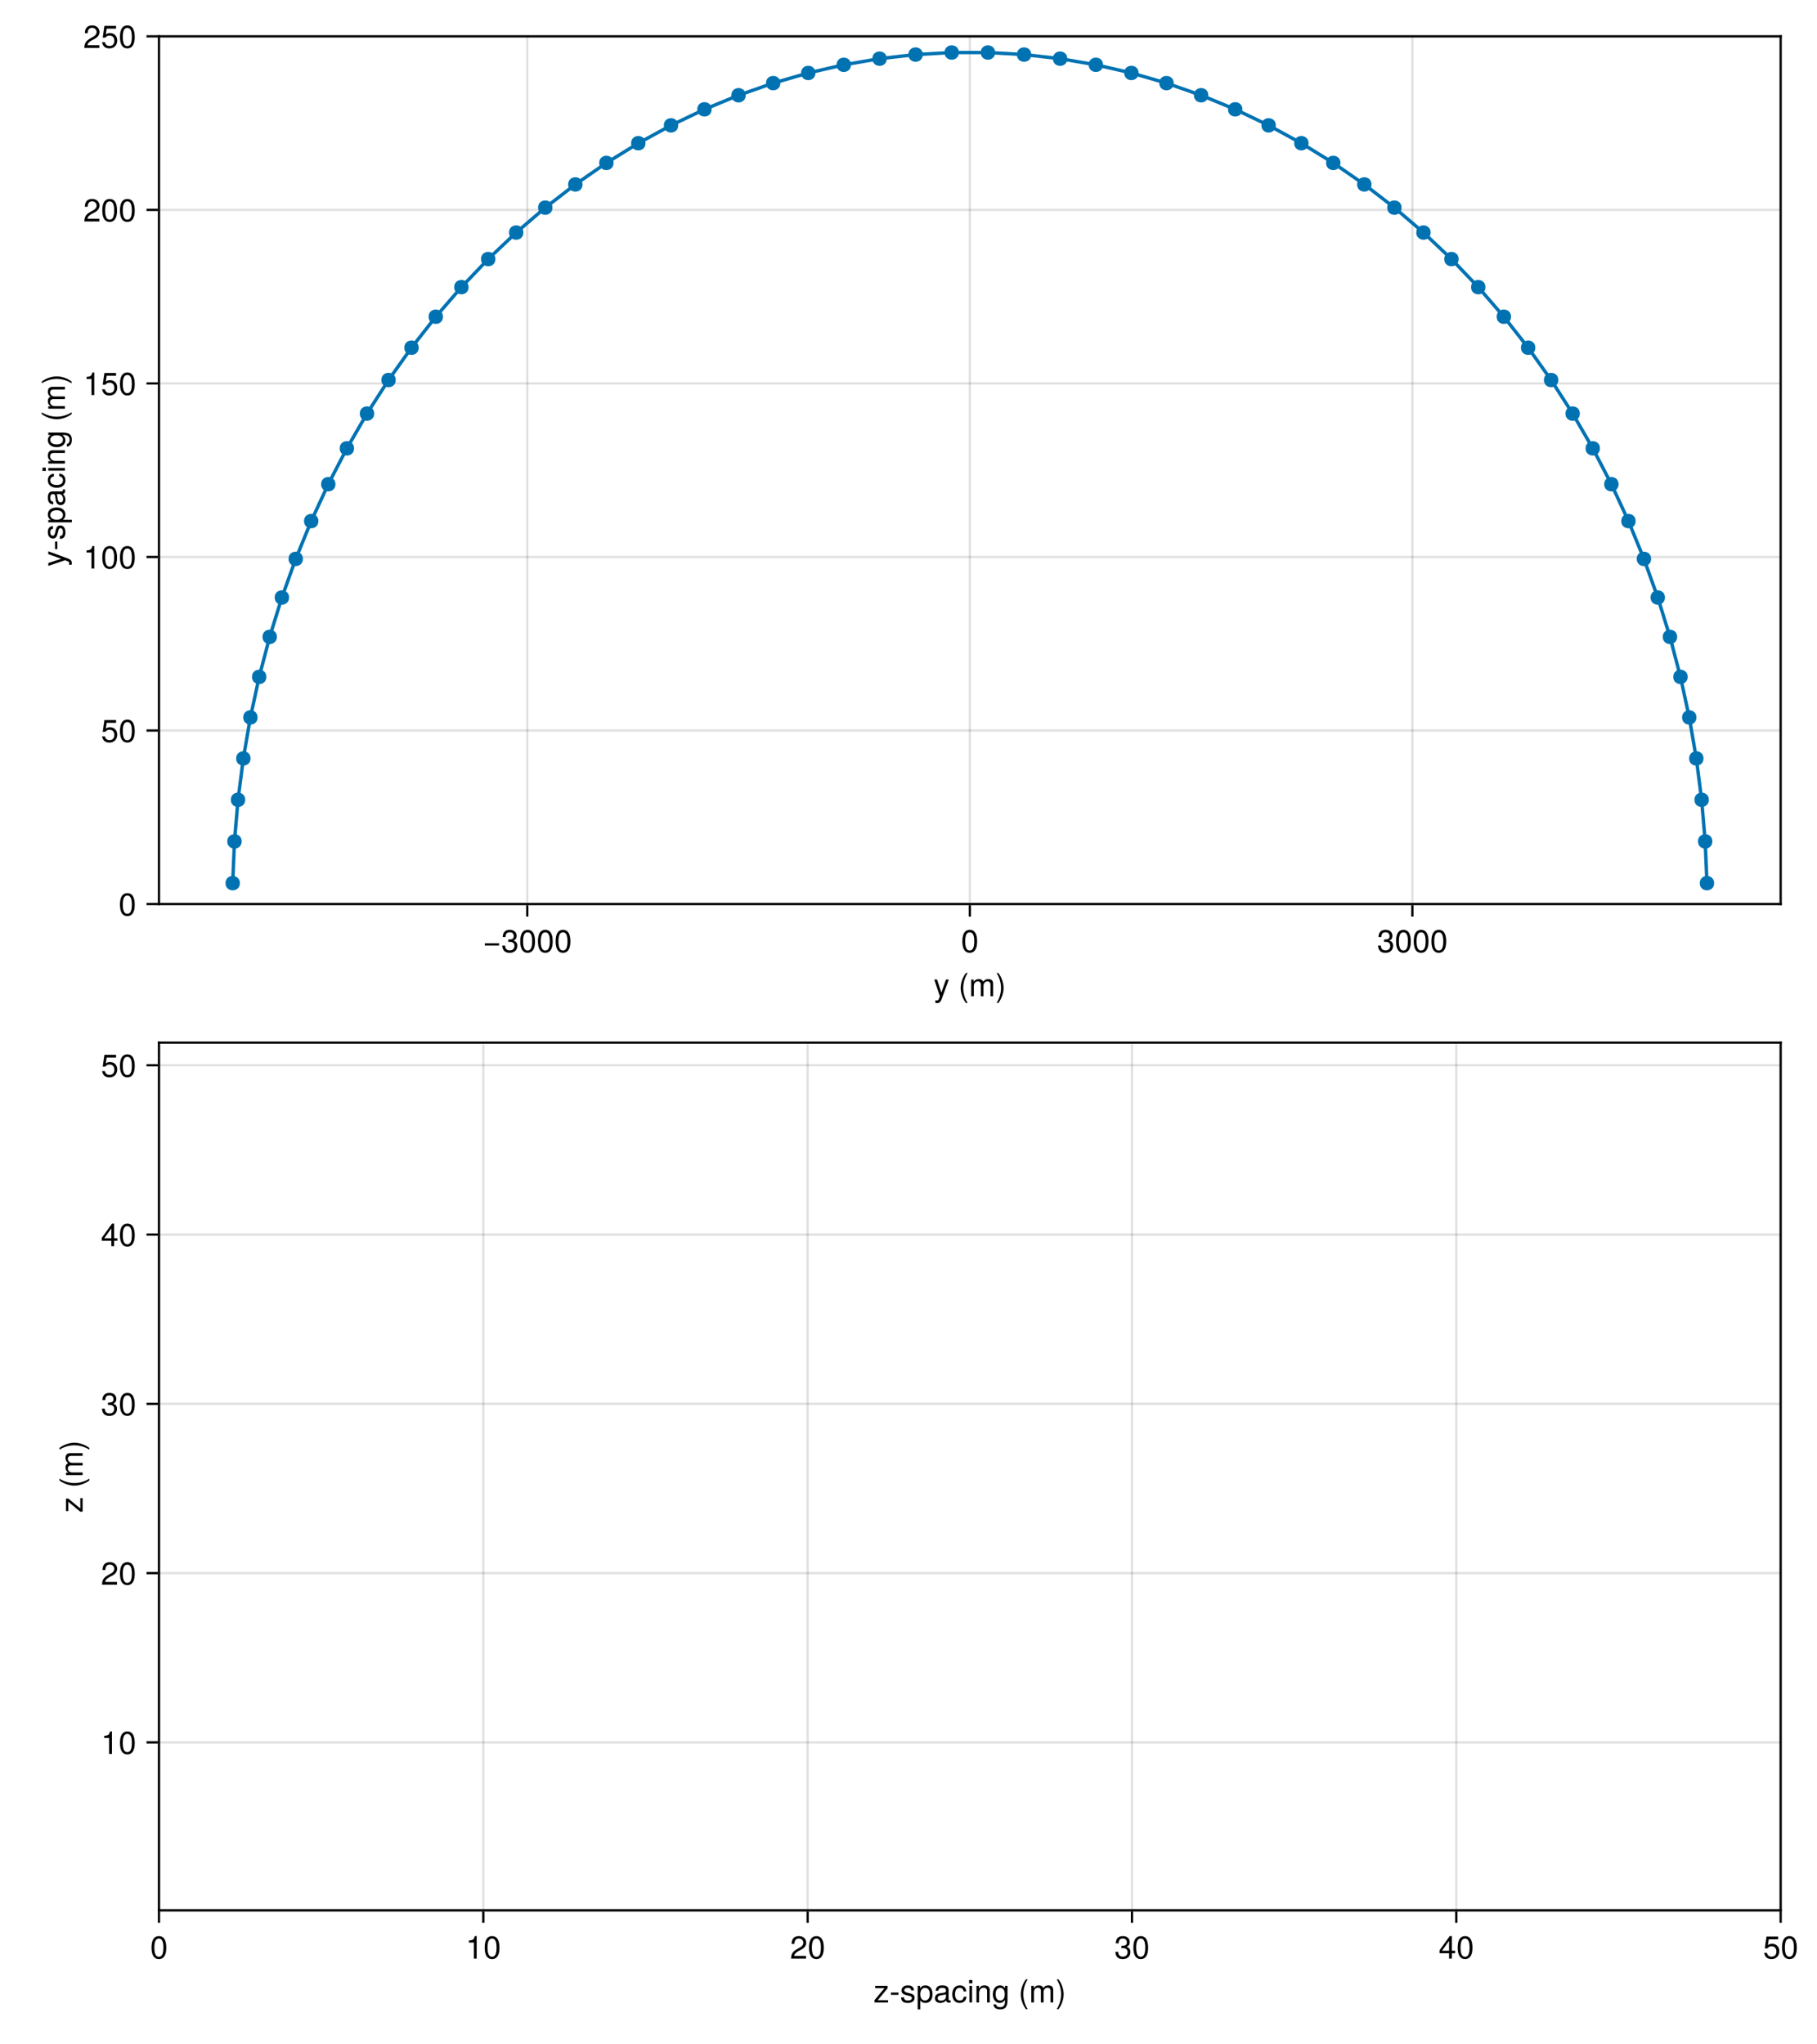 <?xml version="1.0" encoding="UTF-8"?>
<svg xmlns="http://www.w3.org/2000/svg" xmlns:xlink="http://www.w3.org/1999/xlink" width="600" height="675" viewBox="0 0 600 675">
<defs>
<g>
<g id="glyph-0-0-82874e2b">
<path d="M 5.016 -5.5 C 5.016 -5.5 2.578 1.156 2.578 1.156 C 2.281 1.938 1.781 2.281 1.156 2.281 C 0.922 2.281 0.75 2.25 0.562 2.156 C 0.562 2.156 0.562 1.359 0.562 1.359 C 0.75 1.406 0.906 1.422 1.031 1.422 C 1.406 1.422 1.578 1.281 1.734 0.891 C 1.734 0.891 2.062 0.016 2.062 0.016 C 2.062 0.016 0.203 -5.5 0.203 -5.5 C 0.203 -5.5 1.141 -5.5 1.141 -5.5 C 1.141 -5.5 2.547 -1.219 2.547 -1.219 C 2.547 -1.219 4.078 -5.5 4.078 -5.5 C 4.078 -5.5 5.016 -5.5 5.016 -5.5 Z M 5.016 -5.5 "/>
</g>
<g id="glyph-0-1-82874e2b">
<path d="M 2.688 -2.703 C 2.688 -1.062 2.031 0.844 0.969 2.219 C 0.969 2.219 0.406 2.219 0.406 2.219 C 1.328 0.734 1.844 -1.047 1.844 -2.703 C 1.844 -4.391 1.328 -6.156 0.406 -7.656 C 0.406 -7.656 0.969 -7.656 0.969 -7.656 C 2.031 -6.281 2.688 -4.375 2.688 -2.703 Z M 2.688 -2.703 "/>
</g>
<g id="glyph-1-0-82874e2b">
</g>
<g id="glyph-1-1-82874e2b">
<path d="M 3.062 2.219 C 3.062 2.219 2.484 2.219 2.484 2.219 C 1.422 0.844 0.766 -1.062 0.766 -2.719 C 0.766 -4.375 1.422 -6.281 2.484 -7.656 C 2.484 -7.656 3.062 -7.656 3.062 -7.656 C 2.125 -6.156 1.609 -4.391 1.609 -2.719 C 1.609 -1.047 2.125 0.719 3.062 2.219 Z M 3.062 2.219 "/>
</g>
<g id="glyph-1-2-82874e2b">
<path d="M 7.984 0 C 7.984 0 7.109 0 7.109 0 C 7.109 0 7.109 -3.797 7.109 -3.797 C 7.109 -4.484 6.734 -4.891 6.094 -4.891 C 5.391 -4.891 4.797 -4.25 4.797 -3.453 C 4.797 -3.453 4.797 0 4.797 0 C 4.797 0 3.922 0 3.922 0 C 3.922 0 3.922 -3.797 3.922 -3.797 C 3.922 -4.5 3.562 -4.891 2.906 -4.891 C 2.188 -4.891 1.609 -4.25 1.609 -3.453 C 1.609 -3.453 1.609 0 1.609 0 C 1.609 0 0.75 0 0.75 0 C 0.75 0 0.75 -5.5 0.75 -5.5 C 0.75 -5.5 1.547 -5.5 1.547 -5.5 C 1.547 -5.5 1.547 -4.719 1.547 -4.719 C 2.016 -5.391 2.5 -5.656 3.234 -5.656 C 3.953 -5.656 4.391 -5.406 4.719 -4.812 C 5.234 -5.438 5.672 -5.656 6.406 -5.656 C 7.438 -5.656 7.984 -5.109 7.984 -4.125 C 7.984 -4.125 7.984 0 7.984 0 Z M 7.984 0 "/>
</g>
<g id="glyph-2-0-82874e2b">
<path d="M 5.422 -2.266 C 5.422 -2.266 0.719 -2.266 0.719 -2.266 C 0.719 -2.266 0.719 -2.984 0.719 -2.984 C 0.719 -2.984 5.422 -2.984 5.422 -2.984 C 5.422 -2.984 5.422 -2.266 5.422 -2.266 Z M 5.422 -2.266 "/>
</g>
<g id="glyph-2-1-82874e2b">
<path d="M 5.312 -2.156 C 5.312 -0.75 4.328 0.156 2.797 0.156 C 1.266 0.156 0.453 -0.594 0.344 -2.25 C 0.344 -2.25 1.266 -2.25 1.266 -2.25 C 1.328 -1.172 1.812 -0.656 2.828 -0.656 C 3.797 -0.656 4.375 -1.219 4.375 -2.156 C 4.375 -2.984 3.844 -3.469 2.828 -3.469 C 2.828 -3.469 2.328 -3.469 2.328 -3.469 C 2.328 -3.469 2.328 -4.234 2.328 -4.234 C 3.797 -4.234 4.141 -4.562 4.141 -5.359 C 4.141 -6.156 3.656 -6.641 2.828 -6.641 C 1.891 -6.641 1.438 -6.141 1.422 -5.047 C 1.422 -5.047 0.5 -5.047 0.5 -5.047 C 0.531 -6.625 1.328 -7.438 2.828 -7.438 C 4.234 -7.438 5.094 -6.672 5.094 -5.391 C 5.094 -4.656 4.75 -4.172 4.047 -3.891 C 4.953 -3.594 5.312 -3.062 5.312 -2.156 Z M 5.312 -2.156 "/>
</g>
<g id="glyph-2-2-82874e2b">
<path d="M 5.328 -3.578 C 5.328 -1.141 4.469 0.156 2.891 0.156 C 1.297 0.156 0.453 -1.141 0.453 -3.641 C 0.453 -6.141 1.281 -7.438 2.891 -7.438 C 4.5 -7.438 5.328 -6.156 5.328 -3.578 Z M 4.375 -3.672 C 4.375 -5.656 3.891 -6.625 2.891 -6.625 C 1.891 -6.625 1.391 -5.672 1.391 -3.641 C 1.391 -1.594 1.891 -0.609 2.859 -0.609 C 3.891 -0.609 4.375 -1.547 4.375 -3.672 Z M 4.375 -3.672 "/>
</g>
<g id="glyph-3-0-82874e2b">
<path d="M 5.328 -3.578 C 5.328 -1.141 4.469 0.156 2.891 0.156 C 1.297 0.156 0.453 -1.141 0.453 -3.641 C 0.453 -6.141 1.281 -7.438 2.891 -7.438 C 4.5 -7.438 5.328 -6.156 5.328 -3.578 Z M 4.375 -3.672 C 4.375 -5.656 3.891 -6.625 2.891 -6.625 C 1.891 -6.625 1.391 -5.672 1.391 -3.641 C 1.391 -1.594 1.891 -0.609 2.859 -0.609 C 3.891 -0.609 4.375 -1.547 4.375 -3.672 Z M 4.375 -3.672 "/>
</g>
<g id="glyph-3-1-82874e2b">
<path d="M 3.641 0 C 3.641 0 2.719 0 2.719 0 C 2.719 0 2.719 -5.297 2.719 -5.297 C 2.719 -5.297 1.078 -5.297 1.078 -5.297 C 1.078 -5.297 1.078 -5.969 1.078 -5.969 C 2.5 -6.141 2.703 -6.297 3.031 -7.438 C 3.031 -7.438 3.641 -7.438 3.641 -7.438 C 3.641 -7.438 3.641 0 3.641 0 Z M 3.641 0 "/>
</g>
<g id="glyph-4-0-82874e2b">
<path d="M 5.328 -3.578 C 5.328 -1.141 4.469 0.156 2.891 0.156 C 1.297 0.156 0.453 -1.141 0.453 -3.641 C 0.453 -6.141 1.281 -7.438 2.891 -7.438 C 4.5 -7.438 5.328 -6.156 5.328 -3.578 Z M 4.375 -3.672 C 4.375 -5.656 3.891 -6.625 2.891 -6.625 C 1.891 -6.625 1.391 -5.672 1.391 -3.641 C 1.391 -1.594 1.891 -0.609 2.859 -0.609 C 3.891 -0.609 4.375 -1.547 4.375 -3.672 Z M 4.375 -3.672 "/>
</g>
<g id="glyph-4-1-82874e2b">
<path d="M 5.312 -2.156 C 5.312 -0.75 4.328 0.156 2.797 0.156 C 1.266 0.156 0.453 -0.594 0.344 -2.25 C 0.344 -2.25 1.266 -2.25 1.266 -2.25 C 1.328 -1.172 1.812 -0.656 2.828 -0.656 C 3.797 -0.656 4.375 -1.219 4.375 -2.156 C 4.375 -2.984 3.844 -3.469 2.828 -3.469 C 2.828 -3.469 2.328 -3.469 2.328 -3.469 C 2.328 -3.469 2.328 -4.234 2.328 -4.234 C 3.797 -4.234 4.141 -4.562 4.141 -5.359 C 4.141 -6.156 3.656 -6.641 2.828 -6.641 C 1.891 -6.641 1.438 -6.141 1.422 -5.047 C 1.422 -5.047 0.5 -5.047 0.5 -5.047 C 0.531 -6.625 1.328 -7.438 2.828 -7.438 C 4.234 -7.438 5.094 -6.672 5.094 -5.391 C 5.094 -4.656 4.75 -4.172 4.047 -3.891 C 4.953 -3.594 5.312 -3.062 5.312 -2.156 Z M 5.312 -2.156 "/>
</g>
<g id="glyph-4-2-82874e2b">
<path d="M 5.453 -1.781 C 5.453 -1.781 4.359 -1.781 4.359 -1.781 C 4.359 -1.781 4.359 0 4.359 0 C 4.359 0 3.438 0 3.438 0 C 3.438 0 3.438 -1.781 3.438 -1.781 C 3.438 -1.781 0.297 -1.781 0.297 -1.781 C 0.297 -1.781 0.297 -2.766 0.297 -2.766 C 0.297 -2.766 3.672 -7.438 3.672 -7.438 C 3.672 -7.438 4.359 -7.438 4.359 -7.438 C 4.359 -7.438 4.359 -2.609 4.359 -2.609 C 4.359 -2.609 5.453 -2.609 5.453 -2.609 C 5.453 -2.609 5.453 -1.781 5.453 -1.781 Z M 3.438 -2.609 C 3.438 -2.609 3.438 -5.875 3.438 -5.875 C 3.438 -5.875 1.109 -2.609 1.109 -2.609 C 1.109 -2.609 3.438 -2.609 3.438 -2.609 Z M 3.438 -2.609 "/>
</g>
<g id="glyph-5-0-82874e2b">
<path d="M -5.5 -5.016 C -5.5 -5.016 1.156 -2.578 1.156 -2.578 C 1.938 -2.281 2.281 -1.781 2.281 -1.156 C 2.281 -0.922 2.25 -0.75 2.156 -0.562 C 2.156 -0.562 1.359 -0.562 1.359 -0.562 C 1.406 -0.75 1.422 -0.906 1.422 -1.031 C 1.422 -1.406 1.281 -1.578 0.891 -1.734 C 0.891 -1.734 0.016 -2.062 0.016 -2.062 C 0.016 -2.062 -5.5 -0.203 -5.5 -0.203 C -5.5 -0.203 -5.5 -1.141 -5.5 -1.141 C -5.5 -1.141 -1.219 -2.547 -1.219 -2.547 C -1.219 -2.547 -5.5 -4.078 -5.5 -4.078 C -5.5 -4.078 -5.5 -5.016 -5.5 -5.016 Z M -5.5 -5.016 "/>
</g>
<g id="glyph-5-1-82874e2b">
<path d="M -1.547 -4.812 C -0.484 -4.812 0.156 -3.938 0.156 -2.547 C 0.156 -1.109 -0.406 -0.406 -1.688 -0.359 C -1.688 -0.359 -1.688 -1.281 -1.688 -1.281 C -0.844 -1.391 -0.656 -1.844 -0.656 -2.625 C -0.656 -3.391 -0.953 -3.906 -1.469 -3.906 C -1.875 -3.906 -2.047 -3.672 -2.188 -3.062 C -2.188 -3.062 -2.391 -2.234 -2.391 -2.234 C -2.703 -0.938 -3.125 -0.5 -3.984 -0.5 C -5 -0.5 -5.656 -1.328 -5.656 -2.609 C -5.656 -3.875 -5.047 -4.594 -3.969 -4.594 C -3.969 -4.594 -3.969 -3.672 -3.969 -3.672 C -4.547 -3.656 -4.844 -3.281 -4.844 -2.578 C -4.844 -1.859 -4.531 -1.406 -4.016 -1.406 C -3.641 -1.406 -3.406 -1.719 -3.234 -2.422 C -3.234 -2.422 -3.031 -3.266 -3.031 -3.266 C -2.766 -4.359 -2.359 -4.812 -1.547 -4.812 Z M -1.547 -4.812 "/>
</g>
<g id="glyph-5-2-82874e2b">
<path d="M -2.703 -5.484 C -0.938 -5.484 0.156 -4.562 0.156 -3.141 C 0.156 -2.422 -0.094 -1.906 -0.656 -1.453 C -0.656 -1.453 2.281 -1.453 2.281 -1.453 C 2.281 -1.453 2.281 -0.578 2.281 -0.578 C 2.281 -0.578 -5.5 -0.578 -5.5 -0.578 C -5.5 -0.578 -5.5 -1.375 -5.5 -1.375 C -5.5 -1.375 -4.672 -1.375 -4.672 -1.375 C -5.328 -1.781 -5.656 -2.391 -5.656 -3.125 C -5.656 -4.594 -4.547 -5.484 -2.703 -5.484 Z M -2.719 -4.578 C -4.031 -4.578 -4.844 -3.953 -4.844 -2.984 C -4.844 -2.062 -4 -1.453 -2.703 -1.453 C -1.422 -1.453 -0.656 -2.062 -0.656 -2.984 C -0.656 -3.938 -1.469 -4.578 -2.719 -4.578 Z M -2.719 -4.578 "/>
</g>
<g id="glyph-5-3-82874e2b">
<path d="M -1.891 -5.016 C -0.625 -4.906 0.156 -4.078 0.156 -2.766 C 0.156 -1.266 -0.922 -0.328 -2.703 -0.328 C -4.531 -0.328 -5.656 -1.297 -5.656 -2.766 C -5.656 -4 -5 -4.844 -3.656 -4.953 C -3.656 -4.953 -3.656 -4.062 -3.656 -4.062 C -4.422 -3.953 -4.844 -3.5 -4.844 -2.766 C -4.844 -1.812 -4.078 -1.234 -2.703 -1.234 C -1.391 -1.234 -0.656 -1.812 -0.656 -2.781 C -0.656 -3.531 -1.016 -3.984 -1.891 -4.125 C -1.891 -4.125 -1.891 -5.016 -1.891 -5.016 Z M -1.891 -5.016 "/>
</g>
<g id="glyph-5-4-82874e2b">
<path d="M 0 -5.109 C 0 -5.109 0 -4.234 0 -4.234 C 0 -4.234 -3.812 -4.234 -3.812 -4.234 C -4.469 -4.234 -4.891 -3.797 -4.891 -3.109 C -4.891 -2.219 -4.156 -1.609 -3.031 -1.609 C -3.031 -1.609 0 -1.609 0 -1.609 C 0 -1.609 0 -0.734 0 -0.734 C 0 -0.734 -5.5 -0.734 -5.5 -0.734 C -5.5 -0.734 -5.5 -1.547 -5.5 -1.547 C -5.5 -1.547 -4.578 -1.547 -4.578 -1.547 C -5.344 -2.031 -5.656 -2.547 -5.656 -3.375 C -5.656 -4.438 -5.078 -5.109 -4.156 -5.109 C -4.156 -5.109 0 -5.109 0 -5.109 Z M 0 -5.109 "/>
</g>
<g id="glyph-5-5-82874e2b">
</g>
<g id="glyph-5-6-82874e2b">
<path d="M -2.703 -2.688 C -1.062 -2.688 0.844 -2.031 2.219 -0.969 C 2.219 -0.969 2.219 -0.406 2.219 -0.406 C 0.734 -1.328 -1.047 -1.844 -2.703 -1.844 C -4.391 -1.844 -6.156 -1.328 -7.656 -0.406 C -7.656 -0.406 -7.656 -0.969 -7.656 -0.969 C -6.281 -2.031 -4.375 -2.688 -2.703 -2.688 Z M -2.703 -2.688 "/>
</g>
<g id="glyph-6-0-82874e2b">
<path d="M -2.516 -2.984 C -2.516 -2.984 -2.516 -0.484 -2.516 -0.484 C -2.516 -0.484 -3.281 -0.484 -3.281 -0.484 C -3.281 -0.484 -3.281 -2.984 -3.281 -2.984 C -3.281 -2.984 -2.516 -2.984 -2.516 -2.984 Z M -2.516 -2.984 "/>
</g>
<g id="glyph-6-1-82874e2b">
<path d="M 2.219 -3.062 C 2.219 -3.062 2.219 -2.484 2.219 -2.484 C 0.844 -1.422 -1.062 -0.766 -2.719 -0.766 C -4.375 -0.766 -6.281 -1.422 -7.656 -2.484 C -7.656 -2.484 -7.656 -3.062 -7.656 -3.062 C -6.156 -2.125 -4.391 -1.609 -2.719 -1.609 C -1.047 -1.609 0.719 -2.125 2.219 -3.062 Z M 2.219 -3.062 "/>
</g>
<g id="glyph-7-0-82874e2b">
<path d="M -0.016 -5.625 C 0.047 -5.328 0.078 -5.203 0.078 -5.016 C 0.078 -4.594 -0.234 -4.203 -0.656 -4.109 C -0.141 -3.641 0.156 -2.953 0.156 -2.25 C 0.156 -1.141 -0.438 -0.438 -1.422 -0.438 C -2.094 -0.438 -2.594 -0.766 -2.859 -1.406 C -3 -1.75 -3.031 -1.938 -3.188 -3.172 C -3.281 -3.859 -3.438 -4.078 -3.797 -4.078 C -3.797 -4.078 -4.031 -4.078 -4.031 -4.078 C -4.562 -4.078 -4.844 -3.641 -4.844 -2.859 C -4.844 -2.031 -4.547 -1.641 -3.875 -1.562 C -3.875 -1.562 -3.875 -0.688 -3.875 -0.688 C -5.141 -0.734 -5.656 -1.547 -5.656 -2.891 C -5.656 -4.234 -5.141 -4.953 -4.156 -4.953 C -4.156 -4.953 -1.094 -4.953 -1.094 -4.953 C -0.812 -4.953 -0.656 -5.125 -0.656 -5.422 C -0.656 -5.484 -0.656 -5.516 -0.688 -5.625 C -0.688 -5.625 -0.016 -5.625 -0.016 -5.625 Z M -1.906 -4.078 C -1.906 -4.078 -2.719 -4.078 -2.719 -4.078 C -2.578 -3.797 -2.547 -3.594 -2.422 -2.672 C -2.281 -1.75 -2.031 -1.359 -1.453 -1.359 C -0.844 -1.359 -0.609 -1.75 -0.609 -2.438 C -0.609 -3.281 -1.109 -4.078 -1.906 -4.078 Z M -1.906 -4.078 "/>
</g>
<g id="glyph-7-1-82874e2b">
<path d="M 0 -1.609 C 0 -1.609 0 -0.734 0 -0.734 C 0 -0.734 -5.5 -0.734 -5.5 -0.734 C -5.5 -0.734 -5.5 -1.609 -5.5 -1.609 C -5.5 -1.609 0 -1.609 0 -1.609 Z M -6.328 -1.719 C -6.328 -1.719 -6.328 -0.625 -6.328 -0.625 C -6.328 -0.625 -7.422 -0.625 -7.422 -0.625 C -7.422 -0.625 -7.422 -1.719 -7.422 -1.719 C -7.422 -1.719 -6.328 -1.719 -6.328 -1.719 Z M -6.328 -1.719 "/>
</g>
<g id="glyph-7-2-82874e2b">
<path d="M -0.906 -5.141 C 1.516 -5.141 2.281 -4.406 2.281 -2.672 C 2.281 -1.391 1.672 -0.578 0.625 -0.484 C 0.625 -0.484 0.625 -1.375 0.625 -1.375 C 1.297 -1.484 1.547 -2.016 1.547 -2.703 C 1.547 -3.734 1 -4.328 -0.469 -4.328 C -0.469 -4.328 -0.828 -4.328 -0.828 -4.328 C -0.141 -3.75 0.156 -3.266 0.156 -2.578 C 0.156 -1.281 -0.969 -0.297 -2.703 -0.297 C -4.484 -0.297 -5.656 -1.25 -5.656 -2.641 C -5.656 -3.344 -5.359 -3.891 -4.703 -4.328 C -4.703 -4.328 -5.5 -4.328 -5.5 -4.328 C -5.5 -4.328 -5.5 -5.141 -5.5 -5.141 C -5.5 -5.141 -0.906 -5.141 -0.906 -5.141 Z M -2.719 -4.234 C -4.047 -4.234 -4.844 -3.688 -4.844 -2.734 C -4.844 -1.812 -4.078 -1.219 -2.75 -1.219 C -1.422 -1.219 -0.656 -1.797 -0.656 -2.75 C -0.656 -3.672 -1.406 -4.234 -2.719 -4.234 Z M -2.719 -4.234 "/>
</g>
<g id="glyph-7-3-82874e2b">
<path d="M 0 -7.984 C 0 -7.984 0 -7.109 0 -7.109 C 0 -7.109 -3.797 -7.109 -3.797 -7.109 C -4.484 -7.109 -4.891 -6.734 -4.891 -6.094 C -4.891 -5.391 -4.25 -4.797 -3.453 -4.797 C -3.453 -4.797 0 -4.797 0 -4.797 C 0 -4.797 0 -3.922 0 -3.922 C 0 -3.922 -3.797 -3.922 -3.797 -3.922 C -4.5 -3.922 -4.891 -3.562 -4.891 -2.906 C -4.891 -2.188 -4.25 -1.609 -3.453 -1.609 C -3.453 -1.609 0 -1.609 0 -1.609 C 0 -1.609 0 -0.75 0 -0.75 C 0 -0.75 -5.5 -0.75 -5.5 -0.75 C -5.5 -0.75 -5.5 -1.547 -5.5 -1.547 C -5.5 -1.547 -4.719 -1.547 -4.719 -1.547 C -5.391 -2.016 -5.656 -2.5 -5.656 -3.234 C -5.656 -3.953 -5.406 -4.391 -4.812 -4.719 C -5.438 -5.234 -5.656 -5.672 -5.656 -6.406 C -5.656 -7.438 -5.109 -7.984 -4.125 -7.984 C -4.125 -7.984 0 -7.984 0 -7.984 Z M 0 -7.984 "/>
</g>
<g id="glyph-8-0-82874e2b">
<path d="M 5.391 -2.469 C 5.391 -0.891 4.344 0.156 2.828 0.156 C 1.516 0.156 0.672 -0.438 0.375 -1.906 C 0.375 -1.906 1.297 -1.906 1.297 -1.906 C 1.516 -1.078 2 -0.656 2.812 -0.656 C 3.828 -0.656 4.438 -1.266 4.438 -2.344 C 4.438 -3.438 3.812 -4.078 2.812 -4.078 C 2.234 -4.078 1.875 -3.906 1.453 -3.391 C 1.453 -3.391 0.594 -3.391 0.594 -3.391 C 0.594 -3.391 1.156 -7.281 1.156 -7.281 C 1.156 -7.281 5 -7.281 5 -7.281 C 5 -7.281 5 -6.375 5 -6.375 C 5 -6.375 1.906 -6.375 1.906 -6.375 C 1.906 -6.375 1.609 -4.453 1.609 -4.453 C 2.031 -4.766 2.453 -4.906 2.984 -4.906 C 4.406 -4.906 5.391 -3.938 5.391 -2.469 Z M 5.391 -2.469 "/>
</g>
<g id="glyph-8-1-82874e2b">
<path d="M 5.328 -3.578 C 5.328 -1.141 4.469 0.156 2.891 0.156 C 1.297 0.156 0.453 -1.141 0.453 -3.641 C 0.453 -6.141 1.281 -7.438 2.891 -7.438 C 4.5 -7.438 5.328 -6.156 5.328 -3.578 Z M 4.375 -3.672 C 4.375 -5.656 3.891 -6.625 2.891 -6.625 C 1.891 -6.625 1.391 -5.672 1.391 -3.641 C 1.391 -1.594 1.891 -0.609 2.859 -0.609 C 3.891 -0.609 4.375 -1.547 4.375 -3.672 Z M 4.375 -3.672 "/>
</g>
<g id="glyph-8-2-82874e2b">
<path d="M 5.359 -5.266 C 5.359 -4.344 4.828 -3.562 3.797 -3.016 C 3.797 -3.016 2.734 -2.453 2.734 -2.453 C 1.828 -1.906 1.484 -1.516 1.391 -0.906 C 1.391 -0.906 5.312 -0.906 5.312 -0.906 C 5.312 -0.906 5.312 0 5.312 0 C 5.312 0 0.359 0 0.359 0 C 0.438 -1.641 0.891 -2.344 2.453 -3.219 C 2.453 -3.219 3.406 -3.766 3.406 -3.766 C 4.078 -4.141 4.422 -4.656 4.422 -5.234 C 4.422 -6.031 3.797 -6.641 2.953 -6.641 C 2.031 -6.641 1.516 -6.109 1.453 -4.859 C 1.453 -4.859 0.531 -4.859 0.531 -4.859 C 0.578 -6.672 1.453 -7.438 2.984 -7.438 C 4.391 -7.438 5.359 -6.516 5.359 -5.266 Z M 5.359 -5.266 "/>
</g>
<g id="glyph-8-3-82874e2b">
<path d="M 5.453 -1.781 C 5.453 -1.781 4.359 -1.781 4.359 -1.781 C 4.359 -1.781 4.359 0 4.359 0 C 4.359 0 3.438 0 3.438 0 C 3.438 0 3.438 -1.781 3.438 -1.781 C 3.438 -1.781 0.297 -1.781 0.297 -1.781 C 0.297 -1.781 0.297 -2.766 0.297 -2.766 C 0.297 -2.766 3.672 -7.438 3.672 -7.438 C 3.672 -7.438 4.359 -7.438 4.359 -7.438 C 4.359 -7.438 4.359 -2.609 4.359 -2.609 C 4.359 -2.609 5.453 -2.609 5.453 -2.609 C 5.453 -2.609 5.453 -1.781 5.453 -1.781 Z M 3.438 -2.609 C 3.438 -2.609 3.438 -5.875 3.438 -5.875 C 3.438 -5.875 1.109 -2.609 1.109 -2.609 C 1.109 -2.609 3.438 -2.609 3.438 -2.609 Z M 3.438 -2.609 "/>
</g>
<g id="glyph-9-0-82874e2b">
<path d="M 3.641 0 C 3.641 0 2.719 0 2.719 0 C 2.719 0 2.719 -5.297 2.719 -5.297 C 2.719 -5.297 1.078 -5.297 1.078 -5.297 C 1.078 -5.297 1.078 -5.969 1.078 -5.969 C 2.5 -6.141 2.703 -6.297 3.031 -7.438 C 3.031 -7.438 3.641 -7.438 3.641 -7.438 C 3.641 -7.438 3.641 0 3.641 0 Z M 3.641 0 "/>
</g>
<g id="glyph-9-1-82874e2b">
<path d="M 5.359 -5.266 C 5.359 -4.344 4.828 -3.562 3.797 -3.016 C 3.797 -3.016 2.734 -2.453 2.734 -2.453 C 1.828 -1.906 1.484 -1.516 1.391 -0.906 C 1.391 -0.906 5.312 -0.906 5.312 -0.906 C 5.312 -0.906 5.312 0 5.312 0 C 5.312 0 0.359 0 0.359 0 C 0.438 -1.641 0.891 -2.344 2.453 -3.219 C 2.453 -3.219 3.406 -3.766 3.406 -3.766 C 4.078 -4.141 4.422 -4.656 4.422 -5.234 C 4.422 -6.031 3.797 -6.641 2.953 -6.641 C 2.031 -6.641 1.516 -6.109 1.453 -4.859 C 1.453 -4.859 0.531 -4.859 0.531 -4.859 C 0.578 -6.672 1.453 -7.438 2.984 -7.438 C 4.391 -7.438 5.359 -6.516 5.359 -5.266 Z M 5.359 -5.266 "/>
</g>
<g id="glyph-10-0-82874e2b">
<path d="M 3.641 0 C 3.641 0 2.719 0 2.719 0 C 2.719 0 2.719 -5.297 2.719 -5.297 C 2.719 -5.297 1.078 -5.297 1.078 -5.297 C 1.078 -5.297 1.078 -5.969 1.078 -5.969 C 2.5 -6.141 2.703 -6.297 3.031 -7.438 C 3.031 -7.438 3.641 -7.438 3.641 -7.438 C 3.641 -7.438 3.641 0 3.641 0 Z M 3.641 0 "/>
</g>
<g id="glyph-11-0-82874e2b">
<path d="M 5.391 -2.469 C 5.391 -0.891 4.344 0.156 2.828 0.156 C 1.516 0.156 0.672 -0.438 0.375 -1.906 C 0.375 -1.906 1.297 -1.906 1.297 -1.906 C 1.516 -1.078 2 -0.656 2.812 -0.656 C 3.828 -0.656 4.438 -1.266 4.438 -2.344 C 4.438 -3.438 3.812 -4.078 2.812 -4.078 C 2.234 -4.078 1.875 -3.906 1.453 -3.391 C 1.453 -3.391 0.594 -3.391 0.594 -3.391 C 0.594 -3.391 1.156 -7.281 1.156 -7.281 C 1.156 -7.281 5 -7.281 5 -7.281 C 5 -7.281 5 -6.375 5 -6.375 C 5 -6.375 1.906 -6.375 1.906 -6.375 C 1.906 -6.375 1.609 -4.453 1.609 -4.453 C 2.031 -4.766 2.453 -4.906 2.984 -4.906 C 4.406 -4.906 5.391 -3.938 5.391 -2.469 Z M 5.391 -2.469 "/>
</g>
<g id="glyph-12-0-82874e2b">
<path d="M 5.328 -3.578 C 5.328 -1.141 4.469 0.156 2.891 0.156 C 1.297 0.156 0.453 -1.141 0.453 -3.641 C 0.453 -6.141 1.281 -7.438 2.891 -7.438 C 4.5 -7.438 5.328 -6.156 5.328 -3.578 Z M 4.375 -3.672 C 4.375 -5.656 3.891 -6.625 2.891 -6.625 C 1.891 -6.625 1.391 -5.672 1.391 -3.641 C 1.391 -1.594 1.891 -0.609 2.859 -0.609 C 3.891 -0.609 4.375 -1.547 4.375 -3.672 Z M 4.375 -3.672 "/>
</g>
<g id="glyph-13-0-82874e2b">
<path d="M 5.359 -5.266 C 5.359 -4.344 4.828 -3.562 3.797 -3.016 C 3.797 -3.016 2.734 -2.453 2.734 -2.453 C 1.828 -1.906 1.484 -1.516 1.391 -0.906 C 1.391 -0.906 5.312 -0.906 5.312 -0.906 C 5.312 -0.906 5.312 0 5.312 0 C 5.312 0 0.359 0 0.359 0 C 0.438 -1.641 0.891 -2.344 2.453 -3.219 C 2.453 -3.219 3.406 -3.766 3.406 -3.766 C 4.078 -4.141 4.422 -4.656 4.422 -5.234 C 4.422 -6.031 3.797 -6.641 2.953 -6.641 C 2.031 -6.641 1.516 -6.109 1.453 -4.859 C 1.453 -4.859 0.531 -4.859 0.531 -4.859 C 0.578 -6.672 1.453 -7.438 2.984 -7.438 C 4.391 -7.438 5.359 -6.516 5.359 -5.266 Z M 5.359 -5.266 "/>
</g>
<g id="glyph-14-0-82874e2b">
<path d="M 5.391 -2.469 C 5.391 -0.891 4.344 0.156 2.828 0.156 C 1.516 0.156 0.672 -0.438 0.375 -1.906 C 0.375 -1.906 1.297 -1.906 1.297 -1.906 C 1.516 -1.078 2 -0.656 2.812 -0.656 C 3.828 -0.656 4.438 -1.266 4.438 -2.344 C 4.438 -3.438 3.812 -4.078 2.812 -4.078 C 2.234 -4.078 1.875 -3.906 1.453 -3.391 C 1.453 -3.391 0.594 -3.391 0.594 -3.391 C 0.594 -3.391 1.156 -7.281 1.156 -7.281 C 1.156 -7.281 5 -7.281 5 -7.281 C 5 -7.281 5 -6.375 5 -6.375 C 5 -6.375 1.906 -6.375 1.906 -6.375 C 1.906 -6.375 1.609 -4.453 1.609 -4.453 C 2.031 -4.766 2.453 -4.906 2.984 -4.906 C 4.406 -4.906 5.391 -3.938 5.391 -2.469 Z M 5.391 -2.469 "/>
</g>
<g id="glyph-15-0-82874e2b">
<path d="M 5.328 -3.578 C 5.328 -1.141 4.469 0.156 2.891 0.156 C 1.297 0.156 0.453 -1.141 0.453 -3.641 C 0.453 -6.141 1.281 -7.438 2.891 -7.438 C 4.5 -7.438 5.328 -6.156 5.328 -3.578 Z M 4.375 -3.672 C 4.375 -5.656 3.891 -6.625 2.891 -6.625 C 1.891 -6.625 1.391 -5.672 1.391 -3.641 C 1.391 -1.594 1.891 -0.609 2.859 -0.609 C 3.891 -0.609 4.375 -1.547 4.375 -3.672 Z M 4.375 -3.672 "/>
</g>
<g id="glyph-16-0-82874e2b">
<path d="M 4.797 0 C 4.797 0 0.328 0 0.328 0 C 0.328 0 0.328 -0.781 0.328 -0.781 C 0.328 -0.781 3.609 -4.734 3.609 -4.734 C 3.609 -4.734 0.547 -4.734 0.547 -4.734 C 0.547 -4.734 0.547 -5.5 0.547 -5.5 C 0.547 -5.5 4.656 -5.5 4.656 -5.5 C 4.656 -5.5 4.656 -4.719 4.656 -4.719 C 4.656 -4.719 1.391 -0.766 1.391 -0.766 C 1.391 -0.766 4.797 -0.766 4.797 -0.766 C 4.797 -0.766 4.797 0 4.797 0 Z M 4.797 0 "/>
</g>
<g id="glyph-16-1-82874e2b">
<path d="M 5.484 -2.703 C 5.484 -0.938 4.562 0.156 3.141 0.156 C 2.422 0.156 1.906 -0.094 1.453 -0.656 C 1.453 -0.656 1.453 2.281 1.453 2.281 C 1.453 2.281 0.578 2.281 0.578 2.281 C 0.578 2.281 0.578 -5.5 0.578 -5.5 C 0.578 -5.5 1.375 -5.5 1.375 -5.5 C 1.375 -5.5 1.375 -4.672 1.375 -4.672 C 1.781 -5.328 2.391 -5.656 3.125 -5.656 C 4.594 -5.656 5.484 -4.547 5.484 -2.703 Z M 4.578 -2.719 C 4.578 -4.031 3.953 -4.844 2.984 -4.844 C 2.062 -4.844 1.453 -4 1.453 -2.703 C 1.453 -1.422 2.062 -0.656 2.984 -0.656 C 3.938 -0.656 4.578 -1.469 4.578 -2.719 Z M 4.578 -2.719 "/>
</g>
<g id="glyph-16-2-82874e2b">
<path d="M 3.062 2.219 C 3.062 2.219 2.484 2.219 2.484 2.219 C 1.422 0.844 0.766 -1.062 0.766 -2.719 C 0.766 -4.375 1.422 -6.281 2.484 -7.656 C 2.484 -7.656 3.062 -7.656 3.062 -7.656 C 2.125 -6.156 1.609 -4.391 1.609 -2.719 C 1.609 -1.047 2.125 0.719 3.062 2.219 Z M 3.062 2.219 "/>
</g>
<g id="glyph-16-3-82874e2b">
<path d="M 7.984 0 C 7.984 0 7.109 0 7.109 0 C 7.109 0 7.109 -3.797 7.109 -3.797 C 7.109 -4.484 6.734 -4.891 6.094 -4.891 C 5.391 -4.891 4.797 -4.25 4.797 -3.453 C 4.797 -3.453 4.797 0 4.797 0 C 4.797 0 3.922 0 3.922 0 C 3.922 0 3.922 -3.797 3.922 -3.797 C 3.922 -4.5 3.562 -4.891 2.906 -4.891 C 2.188 -4.891 1.609 -4.25 1.609 -3.453 C 1.609 -3.453 1.609 0 1.609 0 C 1.609 0 0.75 0 0.75 0 C 0.75 0 0.75 -5.5 0.75 -5.5 C 0.75 -5.5 1.547 -5.5 1.547 -5.5 C 1.547 -5.5 1.547 -4.719 1.547 -4.719 C 2.016 -5.391 2.5 -5.656 3.234 -5.656 C 3.953 -5.656 4.391 -5.406 4.719 -4.812 C 5.234 -5.438 5.672 -5.656 6.406 -5.656 C 7.438 -5.656 7.984 -5.109 7.984 -4.125 C 7.984 -4.125 7.984 0 7.984 0 Z M 7.984 0 "/>
</g>
<g id="glyph-17-0-82874e2b">
<path d="M 2.984 -2.516 C 2.984 -2.516 0.484 -2.516 0.484 -2.516 C 0.484 -2.516 0.484 -3.281 0.484 -3.281 C 0.484 -3.281 2.984 -3.281 2.984 -3.281 C 2.984 -3.281 2.984 -2.516 2.984 -2.516 Z M 2.984 -2.516 "/>
</g>
<g id="glyph-17-1-82874e2b">
<path d="M 5.109 0 C 5.109 0 4.234 0 4.234 0 C 4.234 0 4.234 -3.812 4.234 -3.812 C 4.234 -4.469 3.797 -4.891 3.109 -4.891 C 2.219 -4.891 1.609 -4.156 1.609 -3.031 C 1.609 -3.031 1.609 0 1.609 0 C 1.609 0 0.734 0 0.734 0 C 0.734 0 0.734 -5.5 0.734 -5.5 C 0.734 -5.5 1.547 -5.5 1.547 -5.5 C 1.547 -5.5 1.547 -4.578 1.547 -4.578 C 2.031 -5.344 2.547 -5.656 3.375 -5.656 C 4.438 -5.656 5.109 -5.078 5.109 -4.156 C 5.109 -4.156 5.109 0 5.109 0 Z M 5.109 0 "/>
</g>
<g id="glyph-17-2-82874e2b">
<path d="M 5.141 -0.906 C 5.141 1.516 4.406 2.281 2.672 2.281 C 1.391 2.281 0.578 1.672 0.484 0.625 C 0.484 0.625 1.375 0.625 1.375 0.625 C 1.484 1.297 2.016 1.547 2.703 1.547 C 3.734 1.547 4.328 1 4.328 -0.469 C 4.328 -0.469 4.328 -0.828 4.328 -0.828 C 3.75 -0.141 3.266 0.156 2.578 0.156 C 1.281 0.156 0.297 -0.969 0.297 -2.703 C 0.297 -4.484 1.25 -5.656 2.641 -5.656 C 3.344 -5.656 3.891 -5.359 4.328 -4.703 C 4.328 -4.703 4.328 -5.5 4.328 -5.5 C 4.328 -5.5 5.141 -5.5 5.141 -5.5 C 5.141 -5.5 5.141 -0.906 5.141 -0.906 Z M 4.234 -2.719 C 4.234 -4.047 3.688 -4.844 2.734 -4.844 C 1.812 -4.844 1.219 -4.078 1.219 -2.75 C 1.219 -1.422 1.797 -0.656 2.75 -0.656 C 3.672 -0.656 4.234 -1.406 4.234 -2.719 Z M 4.234 -2.719 "/>
</g>
<g id="glyph-18-0-82874e2b">
<path d="M 4.812 -1.547 C 4.812 -0.484 3.938 0.156 2.547 0.156 C 1.109 0.156 0.406 -0.406 0.359 -1.688 C 0.359 -1.688 1.281 -1.688 1.281 -1.688 C 1.391 -0.844 1.844 -0.656 2.625 -0.656 C 3.391 -0.656 3.906 -0.953 3.906 -1.469 C 3.906 -1.875 3.672 -2.047 3.062 -2.188 C 3.062 -2.188 2.234 -2.391 2.234 -2.391 C 0.938 -2.703 0.5 -3.125 0.5 -3.984 C 0.5 -5 1.328 -5.656 2.609 -5.656 C 3.875 -5.656 4.594 -5.047 4.594 -3.969 C 4.594 -3.969 3.672 -3.969 3.672 -3.969 C 3.656 -4.547 3.281 -4.844 2.578 -4.844 C 1.859 -4.844 1.406 -4.531 1.406 -4.016 C 1.406 -3.641 1.719 -3.406 2.422 -3.234 C 2.422 -3.234 3.266 -3.031 3.266 -3.031 C 4.359 -2.766 4.812 -2.359 4.812 -1.547 Z M 4.812 -1.547 "/>
</g>
<g id="glyph-18-1-82874e2b">
<path d="M 5.625 -0.016 C 5.328 0.047 5.203 0.078 5.016 0.078 C 4.594 0.078 4.203 -0.234 4.109 -0.656 C 3.641 -0.141 2.953 0.156 2.25 0.156 C 1.141 0.156 0.438 -0.438 0.438 -1.422 C 0.438 -2.094 0.766 -2.594 1.406 -2.859 C 1.75 -3 1.938 -3.031 3.172 -3.188 C 3.859 -3.281 4.078 -3.438 4.078 -3.797 C 4.078 -3.797 4.078 -4.031 4.078 -4.031 C 4.078 -4.562 3.641 -4.844 2.859 -4.844 C 2.031 -4.844 1.641 -4.547 1.562 -3.875 C 1.562 -3.875 0.688 -3.875 0.688 -3.875 C 0.734 -5.141 1.547 -5.656 2.891 -5.656 C 4.234 -5.656 4.953 -5.141 4.953 -4.156 C 4.953 -4.156 4.953 -1.094 4.953 -1.094 C 4.953 -0.812 5.125 -0.656 5.422 -0.656 C 5.484 -0.656 5.516 -0.656 5.625 -0.688 C 5.625 -0.688 5.625 -0.016 5.625 -0.016 Z M 4.078 -1.906 C 4.078 -1.906 4.078 -2.719 4.078 -2.719 C 3.797 -2.578 3.594 -2.547 2.672 -2.422 C 1.75 -2.281 1.359 -2.031 1.359 -1.453 C 1.359 -0.844 1.75 -0.609 2.438 -0.609 C 3.281 -0.609 4.078 -1.109 4.078 -1.906 Z M 4.078 -1.906 "/>
</g>
<g id="glyph-18-2-82874e2b">
<path d="M 5.016 -1.891 C 4.906 -0.625 4.078 0.156 2.766 0.156 C 1.266 0.156 0.328 -0.922 0.328 -2.703 C 0.328 -4.531 1.297 -5.656 2.766 -5.656 C 4 -5.656 4.844 -5 4.953 -3.656 C 4.953 -3.656 4.062 -3.656 4.062 -3.656 C 3.953 -4.422 3.5 -4.844 2.766 -4.844 C 1.812 -4.844 1.234 -4.078 1.234 -2.703 C 1.234 -1.391 1.812 -0.656 2.781 -0.656 C 3.531 -0.656 3.984 -1.016 4.125 -1.891 C 4.125 -1.891 5.016 -1.891 5.016 -1.891 Z M 5.016 -1.891 "/>
</g>
<g id="glyph-18-3-82874e2b">
<path d="M 1.609 0 C 1.609 0 0.734 0 0.734 0 C 0.734 0 0.734 -5.5 0.734 -5.5 C 0.734 -5.5 1.609 -5.5 1.609 -5.5 C 1.609 -5.5 1.609 0 1.609 0 Z M 1.719 -6.328 C 1.719 -6.328 0.625 -6.328 0.625 -6.328 C 0.625 -6.328 0.625 -7.422 0.625 -7.422 C 0.625 -7.422 1.719 -7.422 1.719 -7.422 C 1.719 -7.422 1.719 -6.328 1.719 -6.328 Z M 1.719 -6.328 "/>
</g>
<g id="glyph-18-4-82874e2b">
</g>
<g id="glyph-18-5-82874e2b">
<path d="M 2.688 -2.703 C 2.688 -1.062 2.031 0.844 0.969 2.219 C 0.969 2.219 0.406 2.219 0.406 2.219 C 1.328 0.734 1.844 -1.047 1.844 -2.703 C 1.844 -4.391 1.328 -6.156 0.406 -7.656 C 0.406 -7.656 0.969 -7.656 0.969 -7.656 C 2.031 -6.281 2.688 -4.375 2.688 -2.703 Z M 2.688 -2.703 "/>
</g>
<g id="glyph-19-0-82874e2b">
<path d="M 5.359 -5.266 C 5.359 -4.344 4.828 -3.562 3.797 -3.016 C 3.797 -3.016 2.734 -2.453 2.734 -2.453 C 1.828 -1.906 1.484 -1.516 1.391 -0.906 C 1.391 -0.906 5.312 -0.906 5.312 -0.906 C 5.312 -0.906 5.312 0 5.312 0 C 5.312 0 0.359 0 0.359 0 C 0.438 -1.641 0.891 -2.344 2.453 -3.219 C 2.453 -3.219 3.406 -3.766 3.406 -3.766 C 4.078 -4.141 4.422 -4.656 4.422 -5.234 C 4.422 -6.031 3.797 -6.641 2.953 -6.641 C 2.031 -6.641 1.516 -6.109 1.453 -4.859 C 1.453 -4.859 0.531 -4.859 0.531 -4.859 C 0.578 -6.672 1.453 -7.438 2.984 -7.438 C 4.391 -7.438 5.359 -6.516 5.359 -5.266 Z M 5.359 -5.266 "/>
</g>
<g id="glyph-20-0-82874e2b">
<path d="M 5.328 -3.578 C 5.328 -1.141 4.469 0.156 2.891 0.156 C 1.297 0.156 0.453 -1.141 0.453 -3.641 C 0.453 -6.141 1.281 -7.438 2.891 -7.438 C 4.5 -7.438 5.328 -6.156 5.328 -3.578 Z M 4.375 -3.672 C 4.375 -5.656 3.891 -6.625 2.891 -6.625 C 1.891 -6.625 1.391 -5.672 1.391 -3.641 C 1.391 -1.594 1.891 -0.609 2.859 -0.609 C 3.891 -0.609 4.375 -1.547 4.375 -3.672 Z M 4.375 -3.672 "/>
</g>
<g id="glyph-21-0-82874e2b">
<path d="M 5.391 -2.469 C 5.391 -0.891 4.344 0.156 2.828 0.156 C 1.516 0.156 0.672 -0.438 0.375 -1.906 C 0.375 -1.906 1.297 -1.906 1.297 -1.906 C 1.516 -1.078 2 -0.656 2.812 -0.656 C 3.828 -0.656 4.438 -1.266 4.438 -2.344 C 4.438 -3.438 3.812 -4.078 2.812 -4.078 C 2.234 -4.078 1.875 -3.906 1.453 -3.391 C 1.453 -3.391 0.594 -3.391 0.594 -3.391 C 0.594 -3.391 1.156 -7.281 1.156 -7.281 C 1.156 -7.281 5 -7.281 5 -7.281 C 5 -7.281 5 -6.375 5 -6.375 C 5 -6.375 1.906 -6.375 1.906 -6.375 C 1.906 -6.375 1.609 -4.453 1.609 -4.453 C 2.031 -4.766 2.453 -4.906 2.984 -4.906 C 4.406 -4.906 5.391 -3.938 5.391 -2.469 Z M 5.391 -2.469 "/>
</g>
<g id="glyph-22-0-82874e2b">
<path d="M 5.328 -3.578 C 5.328 -1.141 4.469 0.156 2.891 0.156 C 1.297 0.156 0.453 -1.141 0.453 -3.641 C 0.453 -6.141 1.281 -7.438 2.891 -7.438 C 4.5 -7.438 5.328 -6.156 5.328 -3.578 Z M 4.375 -3.672 C 4.375 -5.656 3.891 -6.625 2.891 -6.625 C 1.891 -6.625 1.391 -5.672 1.391 -3.641 C 1.391 -1.594 1.891 -0.609 2.859 -0.609 C 3.891 -0.609 4.375 -1.547 4.375 -3.672 Z M 4.375 -3.672 "/>
</g>
<g id="glyph-23-0-82874e2b">
<path d="M 0 -4.797 C 0 -4.797 0 -0.328 0 -0.328 C 0 -0.328 -0.781 -0.328 -0.781 -0.328 C -0.781 -0.328 -4.734 -3.609 -4.734 -3.609 C -4.734 -3.609 -4.734 -0.547 -4.734 -0.547 C -4.734 -0.547 -5.5 -0.547 -5.5 -0.547 C -5.5 -0.547 -5.5 -4.656 -5.5 -4.656 C -5.5 -4.656 -4.719 -4.656 -4.719 -4.656 C -4.719 -4.656 -0.766 -1.391 -0.766 -1.391 C -0.766 -1.391 -0.766 -4.797 -0.766 -4.797 C -0.766 -4.797 0 -4.797 0 -4.797 Z M 0 -4.797 "/>
</g>
<g id="glyph-23-1-82874e2b">
<path d="M 2.219 -3.062 C 2.219 -3.062 2.219 -2.484 2.219 -2.484 C 0.844 -1.422 -1.062 -0.766 -2.719 -0.766 C -4.375 -0.766 -6.281 -1.422 -7.656 -2.484 C -7.656 -2.484 -7.656 -3.062 -7.656 -3.062 C -6.156 -2.125 -4.391 -1.609 -2.719 -1.609 C -1.047 -1.609 0.719 -2.125 2.219 -3.062 Z M 2.219 -3.062 "/>
</g>
<g id="glyph-24-0-82874e2b">
</g>
<g id="glyph-25-0-82874e2b">
<path d="M 0 -7.984 C 0 -7.984 0 -7.109 0 -7.109 C 0 -7.109 -3.797 -7.109 -3.797 -7.109 C -4.484 -7.109 -4.891 -6.734 -4.891 -6.094 C -4.891 -5.391 -4.25 -4.797 -3.453 -4.797 C -3.453 -4.797 0 -4.797 0 -4.797 C 0 -4.797 0 -3.922 0 -3.922 C 0 -3.922 -3.797 -3.922 -3.797 -3.922 C -4.5 -3.922 -4.891 -3.562 -4.891 -2.906 C -4.891 -2.188 -4.25 -1.609 -3.453 -1.609 C -3.453 -1.609 0 -1.609 0 -1.609 C 0 -1.609 0 -0.75 0 -0.75 C 0 -0.75 -5.5 -0.75 -5.5 -0.75 C -5.5 -0.75 -5.5 -1.547 -5.5 -1.547 C -5.5 -1.547 -4.719 -1.547 -4.719 -1.547 C -5.391 -2.016 -5.656 -2.5 -5.656 -3.234 C -5.656 -3.953 -5.406 -4.391 -4.812 -4.719 C -5.438 -5.234 -5.656 -5.672 -5.656 -6.406 C -5.656 -7.438 -5.109 -7.984 -4.125 -7.984 C -4.125 -7.984 0 -7.984 0 -7.984 Z M 0 -7.984 "/>
</g>
<g id="glyph-26-0-82874e2b">
<path d="M -2.703 -2.688 C -1.062 -2.688 0.844 -2.031 2.219 -0.969 C 2.219 -0.969 2.219 -0.406 2.219 -0.406 C 0.734 -1.328 -1.047 -1.844 -2.703 -1.844 C -4.391 -1.844 -6.156 -1.328 -7.656 -0.406 C -7.656 -0.406 -7.656 -0.969 -7.656 -0.969 C -6.281 -2.031 -4.375 -2.688 -2.703 -2.688 Z M -2.703 -2.688 "/>
</g>
<g id="glyph-27-0-82874e2b">
<path d="M 3.641 0 C 3.641 0 2.719 0 2.719 0 C 2.719 0 2.719 -5.297 2.719 -5.297 C 2.719 -5.297 1.078 -5.297 1.078 -5.297 C 1.078 -5.297 1.078 -5.969 1.078 -5.969 C 2.5 -6.141 2.703 -6.297 3.031 -7.438 C 3.031 -7.438 3.641 -7.438 3.641 -7.438 C 3.641 -7.438 3.641 0 3.641 0 Z M 3.641 0 "/>
</g>
<g id="glyph-28-0-82874e2b">
<path d="M 5.328 -3.578 C 5.328 -1.141 4.469 0.156 2.891 0.156 C 1.297 0.156 0.453 -1.141 0.453 -3.641 C 0.453 -6.141 1.281 -7.438 2.891 -7.438 C 4.5 -7.438 5.328 -6.156 5.328 -3.578 Z M 4.375 -3.672 C 4.375 -5.656 3.891 -6.625 2.891 -6.625 C 1.891 -6.625 1.391 -5.672 1.391 -3.641 C 1.391 -1.594 1.891 -0.609 2.859 -0.609 C 3.891 -0.609 4.375 -1.547 4.375 -3.672 Z M 4.375 -3.672 "/>
</g>
<g id="glyph-29-0-82874e2b">
<path d="M 5.312 -2.156 C 5.312 -0.75 4.328 0.156 2.797 0.156 C 1.266 0.156 0.453 -0.594 0.344 -2.25 C 0.344 -2.25 1.266 -2.25 1.266 -2.25 C 1.328 -1.172 1.812 -0.656 2.828 -0.656 C 3.797 -0.656 4.375 -1.219 4.375 -2.156 C 4.375 -2.984 3.844 -3.469 2.828 -3.469 C 2.828 -3.469 2.328 -3.469 2.328 -3.469 C 2.328 -3.469 2.328 -4.234 2.328 -4.234 C 3.797 -4.234 4.141 -4.562 4.141 -5.359 C 4.141 -6.156 3.656 -6.641 2.828 -6.641 C 1.891 -6.641 1.438 -6.141 1.422 -5.047 C 1.422 -5.047 0.5 -5.047 0.5 -5.047 C 0.531 -6.625 1.328 -7.438 2.828 -7.438 C 4.234 -7.438 5.094 -6.672 5.094 -5.391 C 5.094 -4.656 4.75 -4.172 4.047 -3.891 C 4.953 -3.594 5.312 -3.062 5.312 -2.156 Z M 5.312 -2.156 "/>
</g>
<g id="glyph-30-0-82874e2b">
<path d="M 5.328 -3.578 C 5.328 -1.141 4.469 0.156 2.891 0.156 C 1.297 0.156 0.453 -1.141 0.453 -3.641 C 0.453 -6.141 1.281 -7.438 2.891 -7.438 C 4.5 -7.438 5.328 -6.156 5.328 -3.578 Z M 4.375 -3.672 C 4.375 -5.656 3.891 -6.625 2.891 -6.625 C 1.891 -6.625 1.391 -5.672 1.391 -3.641 C 1.391 -1.594 1.891 -0.609 2.859 -0.609 C 3.891 -0.609 4.375 -1.547 4.375 -3.672 Z M 4.375 -3.672 "/>
</g>
</g>
</defs>
<rect x="-60" y="-67.5" width="720" height="810" fill="rgb(100%, 100%, 100%)" fill-opacity="1"/>
<path fill-rule="nonzero" fill="rgb(100%, 100%, 100%)" fill-opacity="1" d="M 52.5 298.5 L 588 298.5 L 588 12 L 52.5 12 Z M 52.5 298.5 "/>
<path fill-rule="nonzero" fill="rgb(100%, 100%, 100%)" fill-opacity="1" d="M 52.5 630.75 L 588 630.75 L 588 344.25 L 52.5 344.25 Z M 52.5 630.75 "/>
<path fill="none" stroke-width="1" stroke-linecap="butt" stroke-linejoin="miter" stroke="rgb(0%, 0%, 0%)" stroke-opacity="0.12" stroke-miterlimit="2" d="M 232.156 398 L 232.156 16 " transform="matrix(0.75, 0, 0, 0.75, 0, 0)"/>
<path fill="none" stroke-width="1" stroke-linecap="butt" stroke-linejoin="miter" stroke="rgb(0%, 0%, 0%)" stroke-opacity="0.12" stroke-miterlimit="2" d="M 427 398 L 427 16 " transform="matrix(0.75, 0, 0, 0.75, 0, 0)"/>
<path fill="none" stroke-width="1" stroke-linecap="butt" stroke-linejoin="miter" stroke="rgb(0%, 0%, 0%)" stroke-opacity="0.12" stroke-miterlimit="2" d="M 621.844 398 L 621.844 16 " transform="matrix(0.75, 0, 0, 0.75, 0, 0)"/>
<path fill="none" stroke-width="1" stroke-linecap="butt" stroke-linejoin="miter" stroke="rgb(0%, 0%, 0%)" stroke-opacity="0.12" stroke-miterlimit="2" d="M 70 398 L 784 398 " transform="matrix(0.75, 0, 0, 0.75, 0, 0)"/>
<path fill="none" stroke-width="1" stroke-linecap="butt" stroke-linejoin="miter" stroke="rgb(0%, 0%, 0%)" stroke-opacity="0.12" stroke-miterlimit="2" d="M 70 321.599 L 784 321.599 " transform="matrix(0.75, 0, 0, 0.75, 0, 0)"/>
<path fill="none" stroke-width="1" stroke-linecap="butt" stroke-linejoin="miter" stroke="rgb(0%, 0%, 0%)" stroke-opacity="0.12" stroke-miterlimit="2" d="M 70 245.198 L 784 245.198 " transform="matrix(0.75, 0, 0, 0.75, 0, 0)"/>
<path fill="none" stroke-width="1" stroke-linecap="butt" stroke-linejoin="miter" stroke="rgb(0%, 0%, 0%)" stroke-opacity="0.12" stroke-miterlimit="2" d="M 70 168.802 L 784 168.802 " transform="matrix(0.75, 0, 0, 0.75, 0, 0)"/>
<path fill="none" stroke-width="1" stroke-linecap="butt" stroke-linejoin="miter" stroke="rgb(0%, 0%, 0%)" stroke-opacity="0.12" stroke-miterlimit="2" d="M 70 92.401 L 784 92.401 " transform="matrix(0.75, 0, 0, 0.75, 0, 0)"/>
<path fill="none" stroke-width="1" stroke-linecap="butt" stroke-linejoin="miter" stroke="rgb(0%, 0%, 0%)" stroke-opacity="0.12" stroke-miterlimit="2" d="M 70 16 L 784 16 " transform="matrix(0.75, 0, 0, 0.75, 0, 0)"/>
<path fill="none" stroke-width="1" stroke-linecap="butt" stroke-linejoin="miter" stroke="rgb(0%, 0%, 0%)" stroke-opacity="0.12" stroke-miterlimit="2" d="M 70 841 L 70 459 " transform="matrix(0.75, 0, 0, 0.75, 0, 0)"/>
<path fill="none" stroke-width="1" stroke-linecap="butt" stroke-linejoin="miter" stroke="rgb(0%, 0%, 0%)" stroke-opacity="0.12" stroke-miterlimit="2" d="M 212.802 841 L 212.802 459 " transform="matrix(0.75, 0, 0, 0.75, 0, 0)"/>
<path fill="none" stroke-width="1" stroke-linecap="butt" stroke-linejoin="miter" stroke="rgb(0%, 0%, 0%)" stroke-opacity="0.12" stroke-miterlimit="2" d="M 355.599 841 L 355.599 459 " transform="matrix(0.75, 0, 0, 0.75, 0, 0)"/>
<path fill="none" stroke-width="1" stroke-linecap="butt" stroke-linejoin="miter" stroke="rgb(0%, 0%, 0%)" stroke-opacity="0.12" stroke-miterlimit="2" d="M 498.401 841 L 498.401 459 " transform="matrix(0.75, 0, 0, 0.75, 0, 0)"/>
<path fill="none" stroke-width="1" stroke-linecap="butt" stroke-linejoin="miter" stroke="rgb(0%, 0%, 0%)" stroke-opacity="0.12" stroke-miterlimit="2" d="M 641.198 841 L 641.198 459 " transform="matrix(0.75, 0, 0, 0.75, 0, 0)"/>
<path fill="none" stroke-width="1" stroke-linecap="butt" stroke-linejoin="miter" stroke="rgb(0%, 0%, 0%)" stroke-opacity="0.12" stroke-miterlimit="2" d="M 784 841 L 784 459 " transform="matrix(0.75, 0, 0, 0.75, 0, 0)"/>
<path fill="none" stroke-width="1" stroke-linecap="butt" stroke-linejoin="miter" stroke="rgb(0%, 0%, 0%)" stroke-opacity="0.12" stroke-miterlimit="2" d="M 70 767.057 L 784 767.057 " transform="matrix(0.75, 0, 0, 0.75, 0, 0)"/>
<path fill="none" stroke-width="1" stroke-linecap="butt" stroke-linejoin="miter" stroke="rgb(0%, 0%, 0%)" stroke-opacity="0.12" stroke-miterlimit="2" d="M 70 692.536 L 784 692.536 " transform="matrix(0.75, 0, 0, 0.75, 0, 0)"/>
<path fill="none" stroke-width="1" stroke-linecap="butt" stroke-linejoin="miter" stroke="rgb(0%, 0%, 0%)" stroke-opacity="0.12" stroke-miterlimit="2" d="M 70 618.016 L 784 618.016 " transform="matrix(0.75, 0, 0, 0.75, 0, 0)"/>
<path fill="none" stroke-width="1" stroke-linecap="butt" stroke-linejoin="miter" stroke="rgb(0%, 0%, 0%)" stroke-opacity="0.12" stroke-miterlimit="2" d="M 70 543.495 L 784 543.495 " transform="matrix(0.75, 0, 0, 0.75, 0, 0)"/>
<path fill="none" stroke-width="1" stroke-linecap="butt" stroke-linejoin="miter" stroke="rgb(0%, 0%, 0%)" stroke-opacity="0.12" stroke-miterlimit="2" d="M 70 468.974 L 784 468.974 " transform="matrix(0.75, 0, 0, 0.75, 0, 0)"/>
<g fill="rgb(0%, 0%, 0%)" fill-opacity="1">
<use xlink:href="#glyph-0-0-82874e2b" x="308.296" y="328.926"/>
</g>
<g fill="rgb(0%, 0%, 0%)" fill-opacity="1">
<use xlink:href="#glyph-1-0-82874e2b" x="313.546" y="328.926"/>
</g>
<g fill="rgb(0%, 0%, 0%)" fill-opacity="1">
<use xlink:href="#glyph-1-1-82874e2b" x="316.465" y="328.926"/>
</g>
<g fill="rgb(0%, 0%, 0%)" fill-opacity="1">
<use xlink:href="#glyph-1-2-82874e2b" x="319.961" y="328.926"/>
</g>
<g fill="rgb(0%, 0%, 0%)" fill-opacity="1">
<use xlink:href="#glyph-0-1-82874e2b" x="328.708" y="328.926"/>
</g>
<g fill="rgb(0%, 0%, 0%)" fill-opacity="1">
<use xlink:href="#glyph-2-0-82874e2b" x="159.375" y="314.443"/>
</g>
<g fill="rgb(0%, 0%, 0%)" fill-opacity="1">
<use xlink:href="#glyph-2-1-82874e2b" x="165.507" y="314.443"/>
</g>
<g fill="rgb(0%, 0%, 0%)" fill-opacity="1">
<use xlink:href="#glyph-3-0-82874e2b" x="171.345" y="314.443"/>
</g>
<g fill="rgb(0%, 0%, 0%)" fill-opacity="1">
<use xlink:href="#glyph-2-2-82874e2b" x="177.183" y="314.443"/>
</g>
<g fill="rgb(0%, 0%, 0%)" fill-opacity="1">
<use xlink:href="#glyph-2-2-82874e2b" x="183.021" y="314.443"/>
</g>
<g fill="rgb(0%, 0%, 0%)" fill-opacity="1">
<use xlink:href="#glyph-4-0-82874e2b" x="317.331" y="314.443"/>
</g>
<g fill="rgb(0%, 0%, 0%)" fill-opacity="1">
<use xlink:href="#glyph-4-1-82874e2b" x="454.707" y="314.443"/>
</g>
<g fill="rgb(0%, 0%, 0%)" fill-opacity="1">
<use xlink:href="#glyph-4-0-82874e2b" x="460.545" y="314.443"/>
</g>
<g fill="rgb(0%, 0%, 0%)" fill-opacity="1">
<use xlink:href="#glyph-4-0-82874e2b" x="466.383" y="314.443"/>
</g>
<g fill="rgb(0%, 0%, 0%)" fill-opacity="1">
<use xlink:href="#glyph-4-0-82874e2b" x="472.221" y="314.443"/>
</g>
<g fill="rgb(0%, 0%, 0%)" fill-opacity="1">
<use xlink:href="#glyph-5-0-82874e2b" x="21.447" y="187.044"/>
</g>
<g fill="rgb(0%, 0%, 0%)" fill-opacity="1">
<use xlink:href="#glyph-6-0-82874e2b" x="21.447" y="181.794"/>
</g>
<g fill="rgb(0%, 0%, 0%)" fill-opacity="1">
<use xlink:href="#glyph-5-1-82874e2b" x="21.447" y="178.297"/>
</g>
<g fill="rgb(0%, 0%, 0%)" fill-opacity="1">
<use xlink:href="#glyph-5-2-82874e2b" x="21.447" y="173.047"/>
</g>
<g fill="rgb(0%, 0%, 0%)" fill-opacity="1">
<use xlink:href="#glyph-7-0-82874e2b" x="21.447" y="167.209"/>
</g>
<g fill="rgb(0%, 0%, 0%)" fill-opacity="1">
<use xlink:href="#glyph-5-3-82874e2b" x="21.447" y="161.371"/>
</g>
<g fill="rgb(0%, 0%, 0%)" fill-opacity="1">
<use xlink:href="#glyph-7-1-82874e2b" x="21.447" y="156.121"/>
</g>
<g fill="rgb(0%, 0%, 0%)" fill-opacity="1">
<use xlink:href="#glyph-5-4-82874e2b" x="21.447" y="153.791"/>
</g>
<g fill="rgb(0%, 0%, 0%)" fill-opacity="1">
<use xlink:href="#glyph-7-2-82874e2b" x="21.447" y="147.952"/>
</g>
<g fill="rgb(0%, 0%, 0%)" fill-opacity="1">
<use xlink:href="#glyph-5-5-82874e2b" x="21.447" y="142.114"/>
</g>
<g fill="rgb(0%, 0%, 0%)" fill-opacity="1">
<use xlink:href="#glyph-6-1-82874e2b" x="21.447" y="139.195"/>
</g>
<g fill="rgb(0%, 0%, 0%)" fill-opacity="1">
<use xlink:href="#glyph-7-3-82874e2b" x="21.447" y="135.699"/>
</g>
<g fill="rgb(0%, 0%, 0%)" fill-opacity="1">
<use xlink:href="#glyph-5-6-82874e2b" x="21.447" y="126.953"/>
</g>
<g fill="rgb(0%, 0%, 0%)" fill-opacity="1">
<use xlink:href="#glyph-2-2-82874e2b" x="39.162" y="302.327"/>
</g>
<g fill="rgb(0%, 0%, 0%)" fill-opacity="1">
<use xlink:href="#glyph-8-0-82874e2b" x="33.324" y="245.027"/>
</g>
<g fill="rgb(0%, 0%, 0%)" fill-opacity="1">
<use xlink:href="#glyph-2-2-82874e2b" x="39.162" y="245.027"/>
</g>
<g fill="rgb(0%, 0%, 0%)" fill-opacity="1">
<use xlink:href="#glyph-9-0-82874e2b" x="27.486" y="187.727"/>
</g>
<g fill="rgb(0%, 0%, 0%)" fill-opacity="1">
<use xlink:href="#glyph-8-1-82874e2b" x="33.324" y="187.727"/>
</g>
<g fill="rgb(0%, 0%, 0%)" fill-opacity="1">
<use xlink:href="#glyph-2-2-82874e2b" x="39.162" y="187.727"/>
</g>
<g fill="rgb(0%, 0%, 0%)" fill-opacity="1">
<use xlink:href="#glyph-10-0-82874e2b" x="27.486" y="130.427"/>
</g>
<g fill="rgb(0%, 0%, 0%)" fill-opacity="1">
<use xlink:href="#glyph-11-0-82874e2b" x="33.324" y="130.427"/>
</g>
<g fill="rgb(0%, 0%, 0%)" fill-opacity="1">
<use xlink:href="#glyph-12-0-82874e2b" x="39.162" y="130.427"/>
</g>
<g fill="rgb(0%, 0%, 0%)" fill-opacity="1">
<use xlink:href="#glyph-9-1-82874e2b" x="27.486" y="73.127"/>
</g>
<g fill="rgb(0%, 0%, 0%)" fill-opacity="1">
<use xlink:href="#glyph-8-1-82874e2b" x="33.324" y="73.127"/>
</g>
<g fill="rgb(0%, 0%, 0%)" fill-opacity="1">
<use xlink:href="#glyph-2-2-82874e2b" x="39.162" y="73.127"/>
</g>
<g fill="rgb(0%, 0%, 0%)" fill-opacity="1">
<use xlink:href="#glyph-13-0-82874e2b" x="27.486" y="15.827"/>
</g>
<g fill="rgb(0%, 0%, 0%)" fill-opacity="1">
<use xlink:href="#glyph-14-0-82874e2b" x="33.324" y="15.827"/>
</g>
<g fill="rgb(0%, 0%, 0%)" fill-opacity="1">
<use xlink:href="#glyph-15-0-82874e2b" x="39.162" y="15.827"/>
</g>
<path fill="none" stroke-width="1.5" stroke-linecap="butt" stroke-linejoin="miter" stroke="rgb(0%, 44.706%, 69.804%)" stroke-opacity="1" stroke-miterlimit="2" d="M 102.453 388.797 L 103.234 370.411 L 104.797 352.099 L 107.135 333.891 L 110.245 315.839 L 114.115 297.984 L 118.74 280.375 L 124.109 263.042 L 130.208 246.036 L 137.021 229.401 L 144.531 213.167 L 152.724 197.38 L 161.578 182.078 L 171.068 167.297 L 181.177 153.068 L 191.88 139.427 L 203.146 126.417 L 214.953 114.052 L 227.271 102.38 L 240.068 91.411 L 253.318 81.188 L 266.984 71.724 L 281.036 63.052 L 295.443 55.182 L 310.161 48.135 L 325.167 41.938 L 340.411 36.594 L 355.87 32.12 L 371.5 28.531 L 387.26 25.828 L 403.12 24.026 L 419.031 23.125 L 434.969 23.125 L 450.88 24.026 L 466.74 25.828 L 482.5 28.531 L 498.13 32.12 L 513.589 36.594 L 528.833 41.938 L 543.839 48.135 L 558.557 55.182 L 572.964 63.052 L 587.016 71.724 L 600.682 81.188 L 613.932 91.411 L 626.729 102.38 L 639.047 114.052 L 650.854 126.417 L 662.12 139.427 L 672.823 153.068 L 682.932 167.297 L 692.422 182.078 L 701.276 197.38 L 709.469 213.167 L 716.979 229.401 L 723.792 246.036 L 729.891 263.042 L 735.26 280.375 L 739.885 297.984 L 743.755 315.839 L 746.865 333.891 L 749.203 352.099 L 750.766 370.411 L 751.547 388.797 " transform="matrix(0.75, 0, 0, 0.75, 0, 0)"/>
<path fill-rule="nonzero" fill="rgb(0%, 44.706%, 69.804%)" fill-opacity="1" d="M 79.219 291.598 C 79.219 288.426 74.461 288.426 74.461 291.598 C 74.461 294.77 79.219 294.77 79.219 291.598 Z M 79.219 291.598 "/>
<path fill-rule="nonzero" fill="rgb(0%, 44.706%, 69.804%)" fill-opacity="1" d="M 79.809 277.809 C 79.809 274.637 75.047 274.637 75.047 277.809 C 75.047 280.984 79.809 280.984 79.809 277.809 Z M 79.809 277.809 "/>
<path fill-rule="nonzero" fill="rgb(0%, 44.706%, 69.804%)" fill-opacity="1" d="M 80.977 264.074 C 80.977 260.902 76.219 260.902 76.219 264.074 C 76.219 267.246 80.977 267.246 80.977 264.074 Z M 80.977 264.074 "/>
<path fill-rule="nonzero" fill="rgb(0%, 44.706%, 69.804%)" fill-opacity="1" d="M 82.73 250.418 C 82.73 247.246 77.973 247.246 77.973 250.418 C 77.973 253.59 82.73 253.59 82.73 250.418 Z M 82.73 250.418 "/>
<path fill-rule="nonzero" fill="rgb(0%, 44.706%, 69.804%)" fill-opacity="1" d="M 85.062 236.879 C 85.062 233.707 80.305 233.707 80.305 236.879 C 80.305 240.051 85.062 240.051 85.062 236.879 Z M 85.062 236.879 "/>
<path fill-rule="nonzero" fill="rgb(0%, 44.706%, 69.804%)" fill-opacity="1" d="M 87.969 223.488 C 87.969 220.316 83.207 220.316 83.207 223.488 C 83.207 226.66 87.969 226.66 87.969 223.488 Z M 87.969 223.488 "/>
<path fill-rule="nonzero" fill="rgb(0%, 44.706%, 69.804%)" fill-opacity="1" d="M 91.438 210.281 C 91.438 207.105 86.676 207.105 86.676 210.281 C 86.676 213.453 91.438 213.453 91.438 210.281 Z M 91.438 210.281 "/>
<path fill-rule="nonzero" fill="rgb(0%, 44.706%, 69.804%)" fill-opacity="1" d="M 95.461 197.281 C 95.461 194.109 90.703 194.109 90.703 197.281 C 90.703 200.453 95.461 200.453 95.461 197.281 Z M 95.461 197.281 "/>
<path fill-rule="nonzero" fill="rgb(0%, 44.706%, 69.804%)" fill-opacity="1" d="M 100.035 184.527 C 100.035 181.355 95.277 181.355 95.277 184.527 C 95.277 187.703 100.035 187.703 100.035 184.527 Z M 100.035 184.527 "/>
<path fill-rule="nonzero" fill="rgb(0%, 44.706%, 69.804%)" fill-opacity="1" d="M 105.145 172.051 C 105.145 168.879 100.387 168.879 100.387 172.051 C 100.387 175.223 105.145 175.223 105.145 172.051 Z M 105.145 172.051 "/>
<path fill-rule="nonzero" fill="rgb(0%, 44.706%, 69.804%)" fill-opacity="1" d="M 110.777 159.875 C 110.777 156.703 106.02 156.703 106.02 159.875 C 106.02 163.047 110.777 163.047 110.777 159.875 Z M 110.777 159.875 "/>
<path fill-rule="nonzero" fill="rgb(0%, 44.706%, 69.804%)" fill-opacity="1" d="M 116.922 148.035 C 116.922 144.863 112.164 144.863 112.164 148.035 C 112.164 151.207 116.922 151.207 116.922 148.035 Z M 116.922 148.035 "/>
<path fill-rule="nonzero" fill="rgb(0%, 44.706%, 69.804%)" fill-opacity="1" d="M 123.562 136.559 C 123.562 133.387 118.805 133.387 118.805 136.559 C 118.805 139.73 123.562 139.73 123.562 136.559 Z M 123.562 136.559 "/>
<path fill-rule="nonzero" fill="rgb(0%, 44.706%, 69.804%)" fill-opacity="1" d="M 130.68 125.473 C 130.68 122.297 125.922 122.297 125.922 125.473 C 125.922 128.645 130.68 128.645 130.68 125.473 Z M 130.68 125.473 "/>
<path fill-rule="nonzero" fill="rgb(0%, 44.706%, 69.804%)" fill-opacity="1" d="M 138.262 114.801 C 138.262 111.629 133.504 111.629 133.504 114.801 C 133.504 117.973 138.262 117.973 138.262 114.801 Z M 138.262 114.801 "/>
<path fill-rule="nonzero" fill="rgb(0%, 44.706%, 69.804%)" fill-opacity="1" d="M 146.289 104.57 C 146.289 101.398 141.527 101.398 141.527 104.57 C 141.527 107.746 146.289 107.746 146.289 104.57 Z M 146.289 104.57 "/>
<path fill-rule="nonzero" fill="rgb(0%, 44.706%, 69.804%)" fill-opacity="1" d="M 154.738 94.812 C 154.738 91.637 149.98 91.637 149.98 94.812 C 149.98 97.984 154.738 97.984 154.738 94.812 Z M 154.738 94.812 "/>
<path fill-rule="nonzero" fill="rgb(0%, 44.706%, 69.804%)" fill-opacity="1" d="M 163.594 85.539 C 163.594 82.367 158.836 82.367 158.836 85.539 C 158.836 88.715 163.594 88.715 163.594 85.539 Z M 163.594 85.539 "/>
<path fill-rule="nonzero" fill="rgb(0%, 44.706%, 69.804%)" fill-opacity="1" d="M 172.832 76.785 C 172.832 73.609 168.074 73.609 168.074 76.785 C 168.074 79.957 172.832 79.957 172.832 76.785 Z M 172.832 76.785 "/>
<path fill-rule="nonzero" fill="rgb(0%, 44.706%, 69.804%)" fill-opacity="1" d="M 182.43 68.559 C 182.43 65.387 177.672 65.387 177.672 68.559 C 177.672 71.734 182.43 71.734 182.43 68.559 Z M 182.43 68.559 "/>
<path fill-rule="nonzero" fill="rgb(0%, 44.706%, 69.804%)" fill-opacity="1" d="M 192.367 60.891 C 192.367 57.719 187.609 57.719 187.609 60.891 C 187.609 64.062 192.367 64.062 192.367 60.891 Z M 192.367 60.891 "/>
<path fill-rule="nonzero" fill="rgb(0%, 44.706%, 69.804%)" fill-opacity="1" d="M 202.617 53.793 C 202.617 50.621 197.859 50.621 197.859 53.793 C 197.859 56.969 202.617 56.969 202.617 53.793 Z M 202.617 53.793 "/>
<path fill-rule="nonzero" fill="rgb(0%, 44.706%, 69.804%)" fill-opacity="1" d="M 213.156 47.289 C 213.156 44.113 208.398 44.113 208.398 47.289 C 208.398 50.461 213.156 50.461 213.156 47.289 Z M 213.156 47.289 "/>
<path fill-rule="nonzero" fill="rgb(0%, 44.706%, 69.804%)" fill-opacity="1" d="M 223.961 41.387 C 223.961 38.211 219.203 38.211 219.203 41.387 C 219.203 44.559 223.961 44.559 223.961 41.387 Z M 223.961 41.387 "/>
<path fill-rule="nonzero" fill="rgb(0%, 44.706%, 69.804%)" fill-opacity="1" d="M 235 36.102 C 235 32.93 230.242 32.93 230.242 36.102 C 230.242 39.273 235 39.273 235 36.102 Z M 235 36.102 "/>
<path fill-rule="nonzero" fill="rgb(0%, 44.706%, 69.804%)" fill-opacity="1" d="M 246.254 31.453 C 246.254 28.281 241.496 28.281 241.496 31.453 C 241.496 34.625 246.254 34.625 246.254 31.453 Z M 246.254 31.453 "/>
<path fill-rule="nonzero" fill="rgb(0%, 44.706%, 69.804%)" fill-opacity="1" d="M 257.691 27.445 C 257.691 24.273 252.93 24.273 252.93 27.445 C 252.93 30.617 257.691 30.617 257.691 27.445 Z M 257.691 27.445 "/>
<path fill-rule="nonzero" fill="rgb(0%, 44.706%, 69.804%)" fill-opacity="1" d="M 269.281 24.09 C 269.281 20.918 264.523 20.918 264.523 24.09 C 264.523 27.262 269.281 27.262 269.281 24.09 Z M 269.281 24.09 "/>
<path fill-rule="nonzero" fill="rgb(0%, 44.706%, 69.804%)" fill-opacity="1" d="M 281.004 21.398 C 281.004 18.227 276.246 18.227 276.246 21.398 C 276.246 24.57 281.004 24.57 281.004 21.398 Z M 281.004 21.398 "/>
<path fill-rule="nonzero" fill="rgb(0%, 44.706%, 69.804%)" fill-opacity="1" d="M 292.824 19.371 C 292.824 16.199 288.066 16.199 288.066 19.371 C 288.066 22.547 292.824 22.547 292.824 19.371 Z M 292.824 19.371 "/>
<path fill-rule="nonzero" fill="rgb(0%, 44.706%, 69.804%)" fill-opacity="1" d="M 304.719 18.02 C 304.719 14.848 299.957 14.848 299.957 18.02 C 299.957 21.191 304.719 21.191 304.719 18.02 Z M 304.719 18.02 "/>
<path fill-rule="nonzero" fill="rgb(0%, 44.706%, 69.804%)" fill-opacity="1" d="M 316.652 17.344 C 316.652 14.168 311.895 14.168 311.895 17.344 C 311.895 20.516 316.652 20.516 316.652 17.344 Z M 316.652 17.344 "/>
<path fill-rule="nonzero" fill="rgb(0%, 44.706%, 69.804%)" fill-opacity="1" d="M 328.605 17.344 C 328.605 14.168 323.848 14.168 323.848 17.344 C 323.848 20.516 328.605 20.516 328.605 17.344 Z M 328.605 17.344 "/>
<path fill-rule="nonzero" fill="rgb(0%, 44.706%, 69.804%)" fill-opacity="1" d="M 340.543 18.02 C 340.543 14.848 335.781 14.848 335.781 18.02 C 335.781 21.191 340.543 21.191 340.543 18.02 Z M 340.543 18.02 "/>
<path fill-rule="nonzero" fill="rgb(0%, 44.706%, 69.804%)" fill-opacity="1" d="M 352.434 19.371 C 352.434 16.199 347.676 16.199 347.676 19.371 C 347.676 22.547 352.434 22.547 352.434 19.371 Z M 352.434 19.371 "/>
<path fill-rule="nonzero" fill="rgb(0%, 44.706%, 69.804%)" fill-opacity="1" d="M 364.254 21.398 C 364.254 18.227 359.496 18.227 359.496 21.398 C 359.496 24.57 364.254 24.57 364.254 21.398 Z M 364.254 21.398 "/>
<path fill-rule="nonzero" fill="rgb(0%, 44.706%, 69.804%)" fill-opacity="1" d="M 375.977 24.09 C 375.977 20.918 371.219 20.918 371.219 24.09 C 371.219 27.262 375.977 27.262 375.977 24.09 Z M 375.977 24.09 "/>
<path fill-rule="nonzero" fill="rgb(0%, 44.706%, 69.804%)" fill-opacity="1" d="M 387.57 27.445 C 387.57 24.273 382.809 24.273 382.809 27.445 C 382.809 30.617 387.57 30.617 387.57 27.445 Z M 387.57 27.445 "/>
<path fill-rule="nonzero" fill="rgb(0%, 44.706%, 69.804%)" fill-opacity="1" d="M 399.004 31.453 C 399.004 28.281 394.246 28.281 394.246 31.453 C 394.246 34.625 399.004 34.625 399.004 31.453 Z M 399.004 31.453 "/>
<path fill-rule="nonzero" fill="rgb(0%, 44.706%, 69.804%)" fill-opacity="1" d="M 410.258 36.102 C 410.258 32.93 405.5 32.93 405.5 36.102 C 405.5 39.273 410.258 39.273 410.258 36.102 Z M 410.258 36.102 "/>
<path fill-rule="nonzero" fill="rgb(0%, 44.706%, 69.804%)" fill-opacity="1" d="M 421.297 41.387 C 421.297 38.211 416.539 38.211 416.539 41.387 C 416.539 44.559 421.297 44.559 421.297 41.387 Z M 421.297 41.387 "/>
<path fill-rule="nonzero" fill="rgb(0%, 44.706%, 69.804%)" fill-opacity="1" d="M 432.102 47.289 C 432.102 44.113 427.344 44.113 427.344 47.289 C 427.344 50.461 432.102 50.461 432.102 47.289 Z M 432.102 47.289 "/>
<path fill-rule="nonzero" fill="rgb(0%, 44.706%, 69.804%)" fill-opacity="1" d="M 442.641 53.793 C 442.641 50.621 437.883 50.621 437.883 53.793 C 437.883 56.969 442.641 56.969 442.641 53.793 Z M 442.641 53.793 "/>
<path fill-rule="nonzero" fill="rgb(0%, 44.706%, 69.804%)" fill-opacity="1" d="M 452.891 60.891 C 452.891 57.719 448.133 57.719 448.133 60.891 C 448.133 64.062 452.891 64.062 452.891 60.891 Z M 452.891 60.891 "/>
<path fill-rule="nonzero" fill="rgb(0%, 44.706%, 69.804%)" fill-opacity="1" d="M 462.828 68.559 C 462.828 65.387 458.07 65.387 458.07 68.559 C 458.07 71.734 462.828 71.734 462.828 68.559 Z M 462.828 68.559 "/>
<path fill-rule="nonzero" fill="rgb(0%, 44.706%, 69.804%)" fill-opacity="1" d="M 472.426 76.785 C 472.426 73.609 467.668 73.609 467.668 76.785 C 467.668 79.957 472.426 79.957 472.426 76.785 Z M 472.426 76.785 "/>
<path fill-rule="nonzero" fill="rgb(0%, 44.706%, 69.804%)" fill-opacity="1" d="M 481.664 85.539 C 481.664 82.367 476.906 82.367 476.906 85.539 C 476.906 88.715 481.664 88.715 481.664 85.539 Z M 481.664 85.539 "/>
<path fill-rule="nonzero" fill="rgb(0%, 44.706%, 69.804%)" fill-opacity="1" d="M 490.52 94.812 C 490.52 91.637 485.762 91.637 485.762 94.812 C 485.762 97.984 490.52 97.984 490.52 94.812 Z M 490.52 94.812 "/>
<path fill-rule="nonzero" fill="rgb(0%, 44.706%, 69.804%)" fill-opacity="1" d="M 498.973 104.57 C 498.973 101.398 494.211 101.398 494.211 104.57 C 494.211 107.746 498.973 107.746 498.973 104.57 Z M 498.973 104.57 "/>
<path fill-rule="nonzero" fill="rgb(0%, 44.706%, 69.804%)" fill-opacity="1" d="M 506.996 114.801 C 506.996 111.629 502.238 111.629 502.238 114.801 C 502.238 117.973 506.996 117.973 506.996 114.801 Z M 506.996 114.801 "/>
<path fill-rule="nonzero" fill="rgb(0%, 44.706%, 69.804%)" fill-opacity="1" d="M 514.578 125.473 C 514.578 122.297 509.82 122.297 509.82 125.473 C 509.82 128.645 514.578 128.645 514.578 125.473 Z M 514.578 125.473 "/>
<path fill-rule="nonzero" fill="rgb(0%, 44.706%, 69.804%)" fill-opacity="1" d="M 521.695 136.559 C 521.695 133.387 516.938 133.387 516.938 136.559 C 516.938 139.73 521.695 139.73 521.695 136.559 Z M 521.695 136.559 "/>
<path fill-rule="nonzero" fill="rgb(0%, 44.706%, 69.804%)" fill-opacity="1" d="M 528.336 148.035 C 528.336 144.863 523.578 144.863 523.578 148.035 C 523.578 151.207 528.336 151.207 528.336 148.035 Z M 528.336 148.035 "/>
<path fill-rule="nonzero" fill="rgb(0%, 44.706%, 69.804%)" fill-opacity="1" d="M 534.48 159.875 C 534.48 156.703 529.723 156.703 529.723 159.875 C 529.723 163.047 534.48 163.047 534.48 159.875 Z M 534.48 159.875 "/>
<path fill-rule="nonzero" fill="rgb(0%, 44.706%, 69.804%)" fill-opacity="1" d="M 540.113 172.051 C 540.113 168.879 535.355 168.879 535.355 172.051 C 535.355 175.223 540.113 175.223 540.113 172.051 Z M 540.113 172.051 "/>
<path fill-rule="nonzero" fill="rgb(0%, 44.706%, 69.804%)" fill-opacity="1" d="M 545.223 184.527 C 545.223 181.355 540.465 181.355 540.465 184.527 C 540.465 187.703 545.223 187.703 545.223 184.527 Z M 545.223 184.527 "/>
<path fill-rule="nonzero" fill="rgb(0%, 44.706%, 69.804%)" fill-opacity="1" d="M 549.797 197.281 C 549.797 194.109 545.039 194.109 545.039 197.281 C 545.039 200.453 549.797 200.453 549.797 197.281 Z M 549.797 197.281 "/>
<path fill-rule="nonzero" fill="rgb(0%, 44.706%, 69.804%)" fill-opacity="1" d="M 553.824 210.281 C 553.824 207.105 549.062 207.105 549.062 210.281 C 549.062 213.453 553.824 213.453 553.824 210.281 Z M 553.824 210.281 "/>
<path fill-rule="nonzero" fill="rgb(0%, 44.706%, 69.804%)" fill-opacity="1" d="M 557.293 223.488 C 557.293 220.316 552.531 220.316 552.531 223.488 C 552.531 226.66 557.293 226.66 557.293 223.488 Z M 557.293 223.488 "/>
<path fill-rule="nonzero" fill="rgb(0%, 44.706%, 69.804%)" fill-opacity="1" d="M 560.195 236.879 C 560.195 233.707 555.438 233.707 555.438 236.879 C 555.438 240.051 560.195 240.051 560.195 236.879 Z M 560.195 236.879 "/>
<path fill-rule="nonzero" fill="rgb(0%, 44.706%, 69.804%)" fill-opacity="1" d="M 562.527 250.418 C 562.527 247.246 557.77 247.246 557.77 250.418 C 557.77 253.59 562.527 253.59 562.527 250.418 Z M 562.527 250.418 "/>
<path fill-rule="nonzero" fill="rgb(0%, 44.706%, 69.804%)" fill-opacity="1" d="M 564.281 264.074 C 564.281 260.902 559.523 260.902 559.523 264.074 C 559.523 267.246 564.281 267.246 564.281 264.074 Z M 564.281 264.074 "/>
<path fill-rule="nonzero" fill="rgb(0%, 44.706%, 69.804%)" fill-opacity="1" d="M 565.453 277.809 C 565.453 274.637 560.691 274.637 560.691 277.809 C 560.691 280.984 565.453 280.984 565.453 277.809 Z M 565.453 277.809 "/>
<path fill-rule="nonzero" fill="rgb(0%, 44.706%, 69.804%)" fill-opacity="1" d="M 566.039 291.598 C 566.039 288.426 561.281 288.426 561.281 291.598 C 561.281 294.77 566.039 294.77 566.039 291.598 Z M 566.039 291.598 "/>
<g fill="rgb(0%, 0%, 0%)" fill-opacity="1">
<use xlink:href="#glyph-16-0-82874e2b" x="288.456" y="661.176"/>
</g>
<g fill="rgb(0%, 0%, 0%)" fill-opacity="1">
<use xlink:href="#glyph-17-0-82874e2b" x="293.706" y="661.176"/>
</g>
<g fill="rgb(0%, 0%, 0%)" fill-opacity="1">
<use xlink:href="#glyph-18-0-82874e2b" x="297.202" y="661.176"/>
</g>
<g fill="rgb(0%, 0%, 0%)" fill-opacity="1">
<use xlink:href="#glyph-16-1-82874e2b" x="302.452" y="661.176"/>
</g>
<g fill="rgb(0%, 0%, 0%)" fill-opacity="1">
<use xlink:href="#glyph-18-1-82874e2b" x="308.29" y="661.176"/>
</g>
<g fill="rgb(0%, 0%, 0%)" fill-opacity="1">
<use xlink:href="#glyph-18-2-82874e2b" x="314.129" y="661.176"/>
</g>
<g fill="rgb(0%, 0%, 0%)" fill-opacity="1">
<use xlink:href="#glyph-18-3-82874e2b" x="319.378" y="661.176"/>
</g>
<g fill="rgb(0%, 0%, 0%)" fill-opacity="1">
<use xlink:href="#glyph-17-1-82874e2b" x="321.709" y="661.176"/>
</g>
<g fill="rgb(0%, 0%, 0%)" fill-opacity="1">
<use xlink:href="#glyph-17-2-82874e2b" x="327.548" y="661.176"/>
</g>
<g fill="rgb(0%, 0%, 0%)" fill-opacity="1">
<use xlink:href="#glyph-18-4-82874e2b" x="333.385" y="661.176"/>
</g>
<g fill="rgb(0%, 0%, 0%)" fill-opacity="1">
<use xlink:href="#glyph-16-2-82874e2b" x="336.304" y="661.176"/>
</g>
<g fill="rgb(0%, 0%, 0%)" fill-opacity="1">
<use xlink:href="#glyph-16-3-82874e2b" x="339.801" y="661.176"/>
</g>
<g fill="rgb(0%, 0%, 0%)" fill-opacity="1">
<use xlink:href="#glyph-18-5-82874e2b" x="348.548" y="661.176"/>
</g>
<g fill="rgb(0%, 0%, 0%)" fill-opacity="1">
<use xlink:href="#glyph-3-0-82874e2b" x="49.581" y="646.693"/>
</g>
<g fill="rgb(0%, 0%, 0%)" fill-opacity="1">
<use xlink:href="#glyph-3-1-82874e2b" x="153.762" y="646.693"/>
</g>
<g fill="rgb(0%, 0%, 0%)" fill-opacity="1">
<use xlink:href="#glyph-2-2-82874e2b" x="159.6" y="646.693"/>
</g>
<g fill="rgb(0%, 0%, 0%)" fill-opacity="1">
<use xlink:href="#glyph-19-0-82874e2b" x="260.862" y="646.693"/>
</g>
<g fill="rgb(0%, 0%, 0%)" fill-opacity="1">
<use xlink:href="#glyph-20-0-82874e2b" x="266.7" y="646.693"/>
</g>
<g fill="rgb(0%, 0%, 0%)" fill-opacity="1">
<use xlink:href="#glyph-4-1-82874e2b" x="367.962" y="646.693"/>
</g>
<g fill="rgb(0%, 0%, 0%)" fill-opacity="1">
<use xlink:href="#glyph-4-0-82874e2b" x="373.8" y="646.693"/>
</g>
<g fill="rgb(0%, 0%, 0%)" fill-opacity="1">
<use xlink:href="#glyph-4-2-82874e2b" x="475.062" y="646.693"/>
</g>
<g fill="rgb(0%, 0%, 0%)" fill-opacity="1">
<use xlink:href="#glyph-4-0-82874e2b" x="480.9" y="646.693"/>
</g>
<g fill="rgb(0%, 0%, 0%)" fill-opacity="1">
<use xlink:href="#glyph-21-0-82874e2b" x="582.162" y="646.693"/>
</g>
<g fill="rgb(0%, 0%, 0%)" fill-opacity="1">
<use xlink:href="#glyph-22-0-82874e2b" x="588" y="646.693"/>
</g>
<g fill="rgb(0%, 0%, 0%)" fill-opacity="1">
<use xlink:href="#glyph-23-0-82874e2b" x="27.285" y="499.454"/>
</g>
<g fill="rgb(0%, 0%, 0%)" fill-opacity="1">
<use xlink:href="#glyph-24-0-82874e2b" x="27.285" y="494.204"/>
</g>
<g fill="rgb(0%, 0%, 0%)" fill-opacity="1">
<use xlink:href="#glyph-23-1-82874e2b" x="27.285" y="491.285"/>
</g>
<g fill="rgb(0%, 0%, 0%)" fill-opacity="1">
<use xlink:href="#glyph-25-0-82874e2b" x="27.285" y="487.789"/>
</g>
<g fill="rgb(0%, 0%, 0%)" fill-opacity="1">
<use xlink:href="#glyph-26-0-82874e2b" x="27.285" y="479.042"/>
</g>
<g fill="rgb(0%, 0%, 0%)" fill-opacity="1">
<use xlink:href="#glyph-27-0-82874e2b" x="33.324" y="579.12"/>
</g>
<g fill="rgb(0%, 0%, 0%)" fill-opacity="1">
<use xlink:href="#glyph-28-0-82874e2b" x="39.162" y="579.12"/>
</g>
<g fill="rgb(0%, 0%, 0%)" fill-opacity="1">
<use xlink:href="#glyph-8-2-82874e2b" x="33.324" y="523.23"/>
</g>
<g fill="rgb(0%, 0%, 0%)" fill-opacity="1">
<use xlink:href="#glyph-2-2-82874e2b" x="39.162" y="523.23"/>
</g>
<g fill="rgb(0%, 0%, 0%)" fill-opacity="1">
<use xlink:href="#glyph-29-0-82874e2b" x="33.324" y="467.34"/>
</g>
<g fill="rgb(0%, 0%, 0%)" fill-opacity="1">
<use xlink:href="#glyph-30-0-82874e2b" x="39.162" y="467.34"/>
</g>
<g fill="rgb(0%, 0%, 0%)" fill-opacity="1">
<use xlink:href="#glyph-8-3-82874e2b" x="33.324" y="411.449"/>
</g>
<g fill="rgb(0%, 0%, 0%)" fill-opacity="1">
<use xlink:href="#glyph-2-2-82874e2b" x="39.162" y="411.449"/>
</g>
<g fill="rgb(0%, 0%, 0%)" fill-opacity="1">
<use xlink:href="#glyph-8-0-82874e2b" x="33.324" y="355.559"/>
</g>
<g fill="rgb(0%, 0%, 0%)" fill-opacity="1">
<use xlink:href="#glyph-2-2-82874e2b" x="39.162" y="355.559"/>
</g>
<path fill="none" stroke-width="1" stroke-linecap="butt" stroke-linejoin="miter" stroke="rgb(0%, 0%, 0%)" stroke-opacity="1" stroke-miterlimit="2" d="M 232.156 398.5 L 232.156 403.5 " transform="matrix(0.75, 0, 0, 0.75, 0, 0)"/>
<path fill="none" stroke-width="1" stroke-linecap="butt" stroke-linejoin="miter" stroke="rgb(0%, 0%, 0%)" stroke-opacity="1" stroke-miterlimit="2" d="M 427 398.5 L 427 403.5 " transform="matrix(0.75, 0, 0, 0.75, 0, 0)"/>
<path fill="none" stroke-width="1" stroke-linecap="butt" stroke-linejoin="miter" stroke="rgb(0%, 0%, 0%)" stroke-opacity="1" stroke-miterlimit="2" d="M 621.844 398.5 L 621.844 403.5 " transform="matrix(0.75, 0, 0, 0.75, 0, 0)"/>
<path fill="none" stroke-width="1" stroke-linecap="butt" stroke-linejoin="miter" stroke="rgb(0%, 0%, 0%)" stroke-opacity="1" stroke-miterlimit="2" d="M 69.5 398 L 64.5 398 " transform="matrix(0.75, 0, 0, 0.75, 0, 0)"/>
<path fill="none" stroke-width="1" stroke-linecap="butt" stroke-linejoin="miter" stroke="rgb(0%, 0%, 0%)" stroke-opacity="1" stroke-miterlimit="2" d="M 69.5 321.599 L 64.5 321.599 " transform="matrix(0.75, 0, 0, 0.75, 0, 0)"/>
<path fill="none" stroke-width="1" stroke-linecap="butt" stroke-linejoin="miter" stroke="rgb(0%, 0%, 0%)" stroke-opacity="1" stroke-miterlimit="2" d="M 69.5 245.198 L 64.5 245.198 " transform="matrix(0.75, 0, 0, 0.75, 0, 0)"/>
<path fill="none" stroke-width="1" stroke-linecap="butt" stroke-linejoin="miter" stroke="rgb(0%, 0%, 0%)" stroke-opacity="1" stroke-miterlimit="2" d="M 69.5 168.802 L 64.5 168.802 " transform="matrix(0.75, 0, 0, 0.75, 0, 0)"/>
<path fill="none" stroke-width="1" stroke-linecap="butt" stroke-linejoin="miter" stroke="rgb(0%, 0%, 0%)" stroke-opacity="1" stroke-miterlimit="2" d="M 69.5 92.401 L 64.5 92.401 " transform="matrix(0.75, 0, 0, 0.75, 0, 0)"/>
<path fill="none" stroke-width="1" stroke-linecap="butt" stroke-linejoin="miter" stroke="rgb(0%, 0%, 0%)" stroke-opacity="1" stroke-miterlimit="2" d="M 69.5 16 L 64.5 16 " transform="matrix(0.75, 0, 0, 0.75, 0, 0)"/>
<path fill="none" stroke-width="1" stroke-linecap="butt" stroke-linejoin="miter" stroke="rgb(0%, 0%, 0%)" stroke-opacity="1" stroke-miterlimit="2" d="M 70 841.5 L 70 846.5 " transform="matrix(0.75, 0, 0, 0.75, 0, 0)"/>
<path fill="none" stroke-width="1" stroke-linecap="butt" stroke-linejoin="miter" stroke="rgb(0%, 0%, 0%)" stroke-opacity="1" stroke-miterlimit="2" d="M 212.802 841.5 L 212.802 846.5 " transform="matrix(0.75, 0, 0, 0.75, 0, 0)"/>
<path fill="none" stroke-width="1" stroke-linecap="butt" stroke-linejoin="miter" stroke="rgb(0%, 0%, 0%)" stroke-opacity="1" stroke-miterlimit="2" d="M 355.599 841.5 L 355.599 846.5 " transform="matrix(0.75, 0, 0, 0.75, 0, 0)"/>
<path fill="none" stroke-width="1" stroke-linecap="butt" stroke-linejoin="miter" stroke="rgb(0%, 0%, 0%)" stroke-opacity="1" stroke-miterlimit="2" d="M 498.401 841.5 L 498.401 846.5 " transform="matrix(0.75, 0, 0, 0.75, 0, 0)"/>
<path fill="none" stroke-width="1" stroke-linecap="butt" stroke-linejoin="miter" stroke="rgb(0%, 0%, 0%)" stroke-opacity="1" stroke-miterlimit="2" d="M 641.198 841.5 L 641.198 846.5 " transform="matrix(0.75, 0, 0, 0.75, 0, 0)"/>
<path fill="none" stroke-width="1" stroke-linecap="butt" stroke-linejoin="miter" stroke="rgb(0%, 0%, 0%)" stroke-opacity="1" stroke-miterlimit="2" d="M 784 841.5 L 784 846.5 " transform="matrix(0.75, 0, 0, 0.75, 0, 0)"/>
<path fill="none" stroke-width="1" stroke-linecap="butt" stroke-linejoin="miter" stroke="rgb(0%, 0%, 0%)" stroke-opacity="1" stroke-miterlimit="2" d="M 69.5 767.057 L 64.5 767.057 " transform="matrix(0.75, 0, 0, 0.75, 0, 0)"/>
<path fill="none" stroke-width="1" stroke-linecap="butt" stroke-linejoin="miter" stroke="rgb(0%, 0%, 0%)" stroke-opacity="1" stroke-miterlimit="2" d="M 69.5 692.536 L 64.5 692.536 " transform="matrix(0.75, 0, 0, 0.75, 0, 0)"/>
<path fill="none" stroke-width="1" stroke-linecap="butt" stroke-linejoin="miter" stroke="rgb(0%, 0%, 0%)" stroke-opacity="1" stroke-miterlimit="2" d="M 69.5 618.016 L 64.5 618.016 " transform="matrix(0.75, 0, 0, 0.75, 0, 0)"/>
<path fill="none" stroke-width="1" stroke-linecap="butt" stroke-linejoin="miter" stroke="rgb(0%, 0%, 0%)" stroke-opacity="1" stroke-miterlimit="2" d="M 69.5 543.495 L 64.5 543.495 " transform="matrix(0.75, 0, 0, 0.75, 0, 0)"/>
<path fill="none" stroke-width="1" stroke-linecap="butt" stroke-linejoin="miter" stroke="rgb(0%, 0%, 0%)" stroke-opacity="1" stroke-miterlimit="2" d="M 69.5 468.974 L 64.5 468.974 " transform="matrix(0.75, 0, 0, 0.75, 0, 0)"/>
<path fill="none" stroke-width="1" stroke-linecap="butt" stroke-linejoin="miter" stroke="rgb(0%, 0%, 0%)" stroke-opacity="1" stroke-miterlimit="2" d="M 69.5 398 L 784.5 398 " transform="matrix(0.75, 0, 0, 0.75, 0, 0)"/>
<path fill="none" stroke-width="1" stroke-linecap="butt" stroke-linejoin="miter" stroke="rgb(0%, 0%, 0%)" stroke-opacity="1" stroke-miterlimit="2" d="M 70 398.5 L 70 15.5 " transform="matrix(0.75, 0, 0, 0.75, 0, 0)"/>
<path fill="none" stroke-width="1" stroke-linecap="butt" stroke-linejoin="miter" stroke="rgb(0%, 0%, 0%)" stroke-opacity="1" stroke-miterlimit="2" d="M 69.5 16 L 784.5 16 " transform="matrix(0.75, 0, 0, 0.75, 0, 0)"/>
<path fill="none" stroke-width="1" stroke-linecap="butt" stroke-linejoin="miter" stroke="rgb(0%, 0%, 0%)" stroke-opacity="1" stroke-miterlimit="2" d="M 784 398.5 L 784 15.5 " transform="matrix(0.75, 0, 0, 0.75, 0, 0)"/>
<path fill="none" stroke-width="1" stroke-linecap="butt" stroke-linejoin="miter" stroke="rgb(0%, 0%, 0%)" stroke-opacity="1" stroke-miterlimit="2" d="M 69.5 841 L 784.5 841 " transform="matrix(0.75, 0, 0, 0.75, 0, 0)"/>
<path fill="none" stroke-width="1" stroke-linecap="butt" stroke-linejoin="miter" stroke="rgb(0%, 0%, 0%)" stroke-opacity="1" stroke-miterlimit="2" d="M 70 841.5 L 70 458.5 " transform="matrix(0.75, 0, 0, 0.75, 0, 0)"/>
<path fill="none" stroke-width="1" stroke-linecap="butt" stroke-linejoin="miter" stroke="rgb(0%, 0%, 0%)" stroke-opacity="1" stroke-miterlimit="2" d="M 69.5 459 L 784.5 459 " transform="matrix(0.75, 0, 0, 0.75, 0, 0)"/>
<path fill="none" stroke-width="1" stroke-linecap="butt" stroke-linejoin="miter" stroke="rgb(0%, 0%, 0%)" stroke-opacity="1" stroke-miterlimit="2" d="M 784 841.5 L 784 458.5 " transform="matrix(0.75, 0, 0, 0.75, 0, 0)"/>
</svg>
